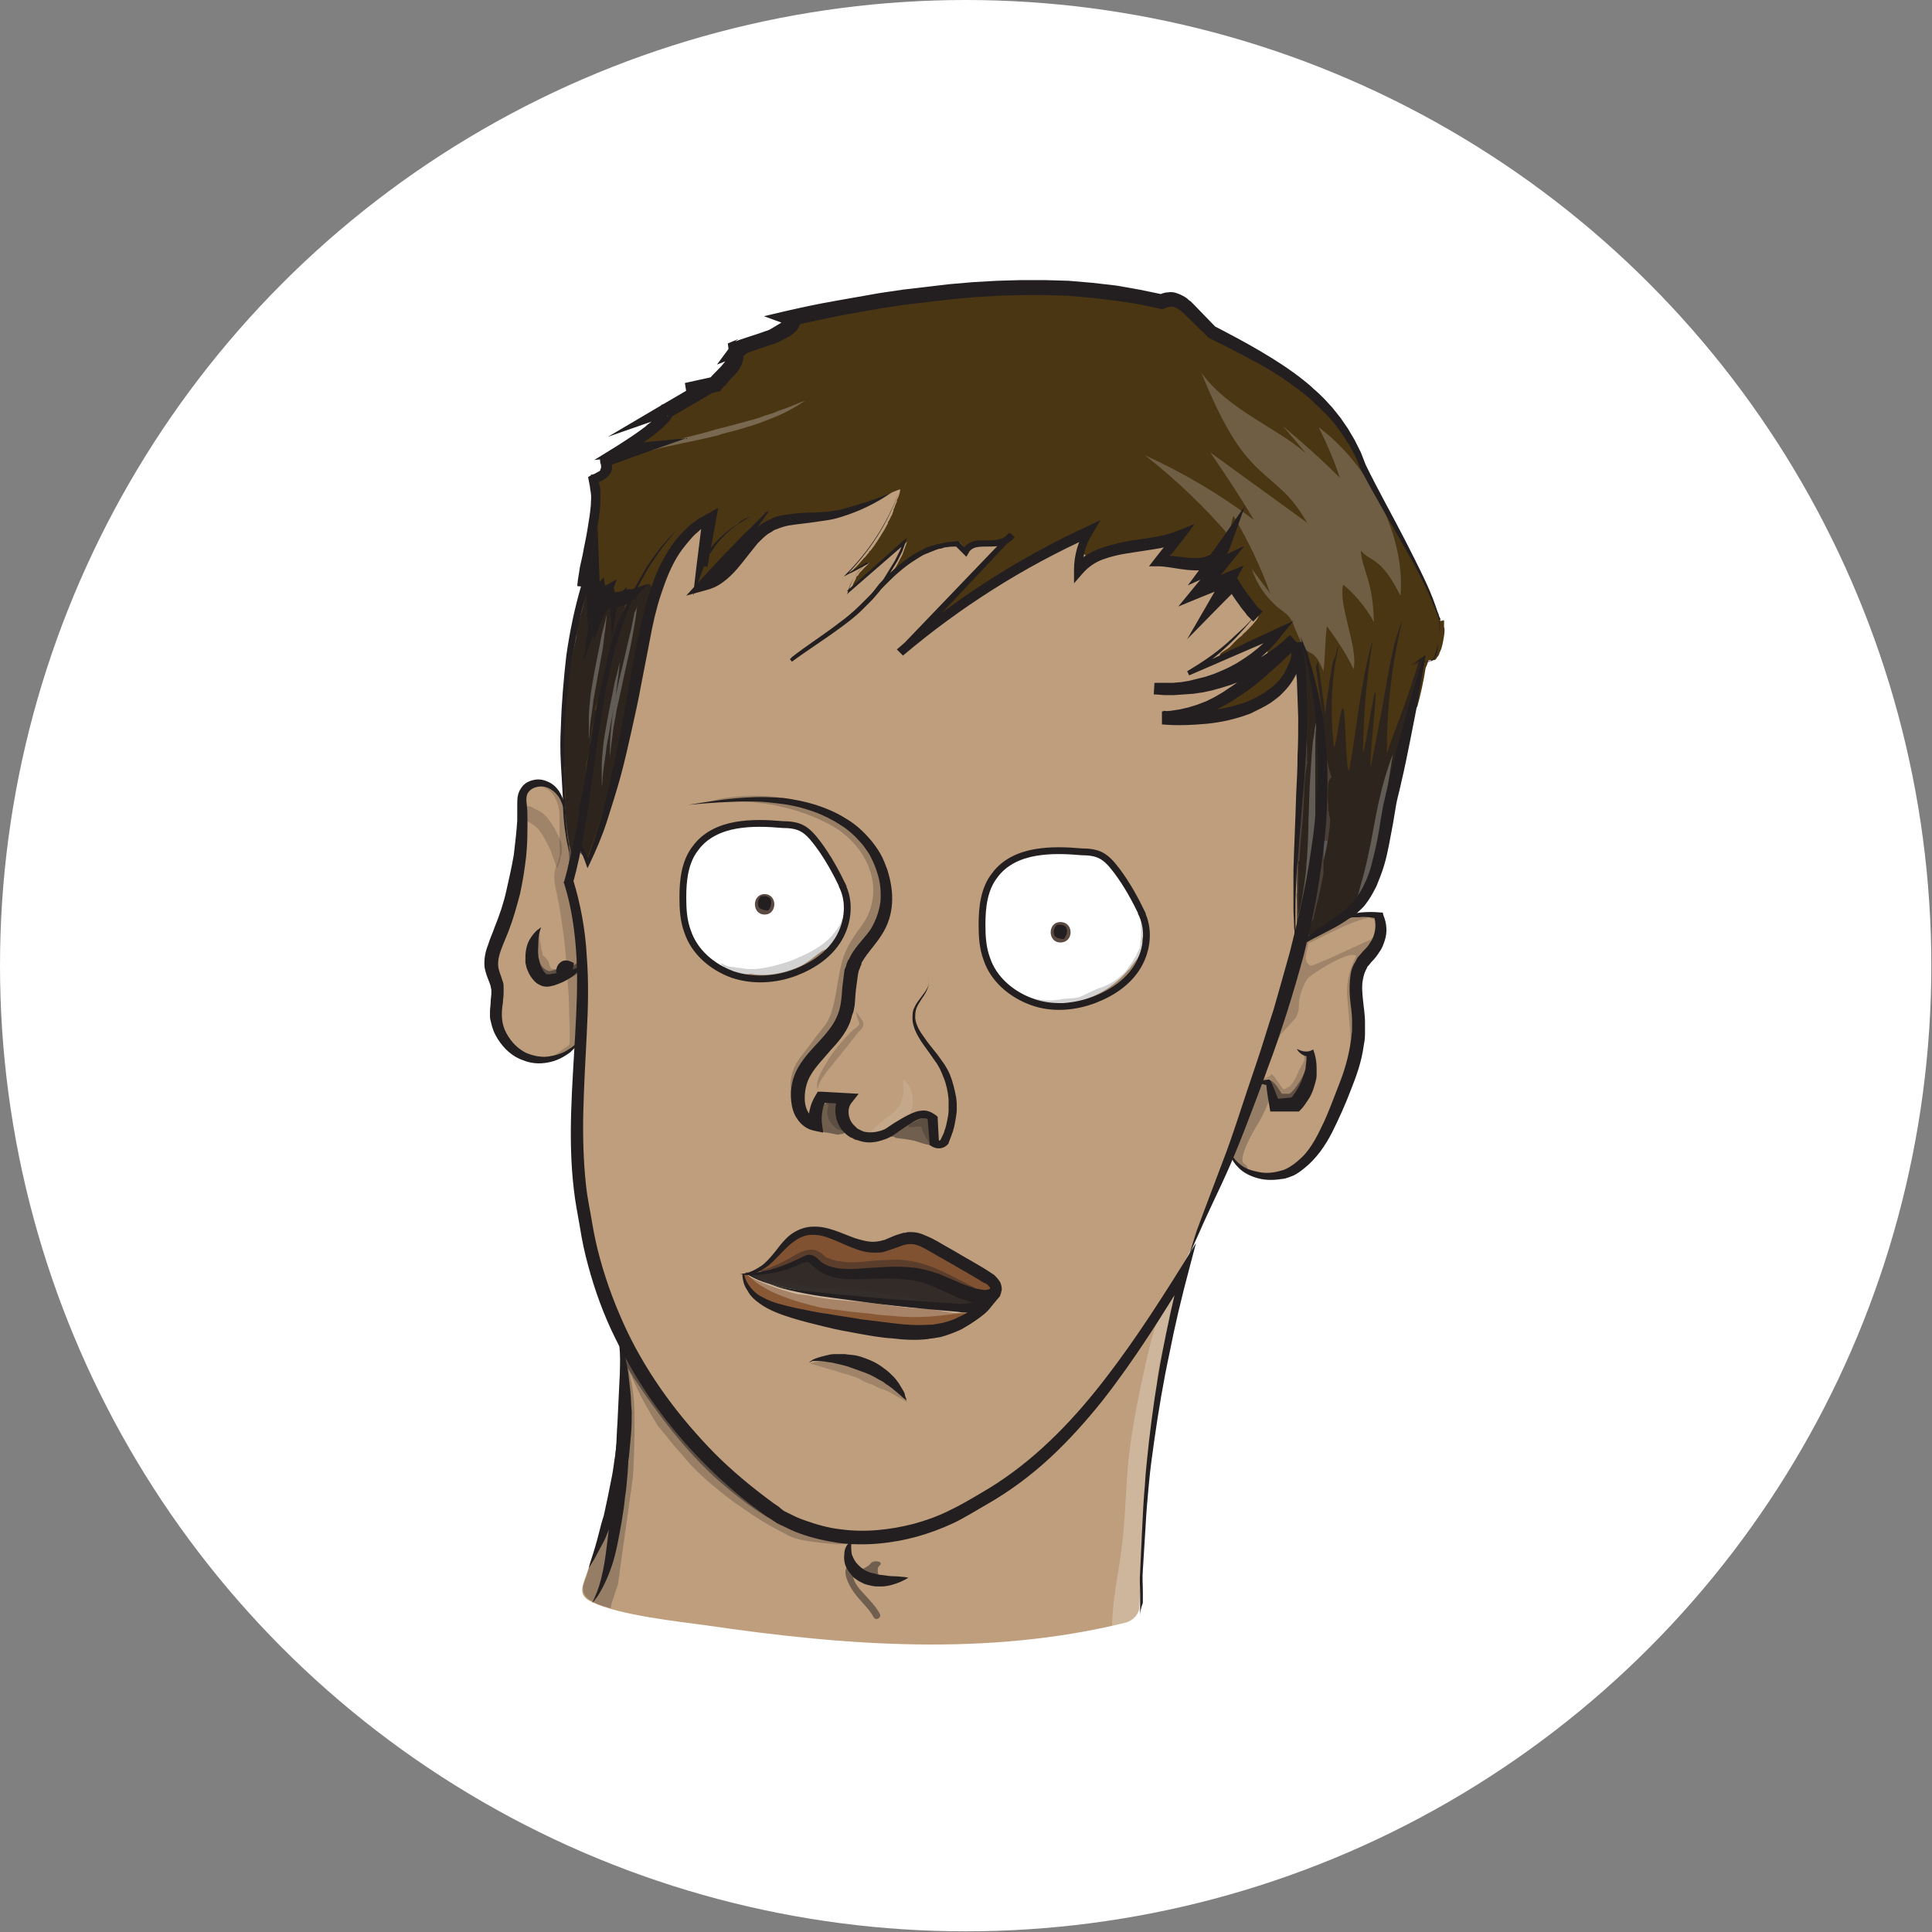 <?xml version="1.0" encoding="utf-8"?>
<!-- Generator: Adobe Illustrator 19.0.0, SVG Export Plug-In . SVG Version: 6.00 Build 0)  -->
<svg version="1.1" id="Layer_1" xmlns="http://www.w3.org/2000/svg" xmlns:xlink="http://www.w3.org/1999/xlink" x="0px" y="0px"
	 viewBox="0 0 283.5 283.5" style="enable-background:new 0 0 283.5 283.5;" xml:space="preserve">
<rect x="0" y="0" width="283.5" height="283.5" fill="#808080" stroke="none"/>
<style type="text/css">
	.st0{fill:#FFFFFF;}
	.st1{fill:#BE9E7C;}
	.st2{fill:#895936;}
	.st3{fill:#805232;}
	.st4{fill:#4B3614;}
	.st5{opacity:0.2;}
	.st6{fill:#231F20;}
	.st7{opacity:0.25;}
	.st8{opacity:0.5;fill:#231F20;}
	.st9{opacity:0.4;}
	.st10{opacity:0.9;fill:#231F20;}
	.st11{opacity:0.25;fill:#231F20;}
	.st12{opacity:0.2;fill:#231F20;}
	.st13{fill:#5A4A42;}
	.st14{fill:none;}
	.st15{opacity:0.75;fill:#231F20;}
	.st16{opacity:0.25;fill:#FFFFFF;}
	.st17{opacity:0.1;fill:#FFFFFF;}
	.st18{fill:none;stroke:#231F20;stroke-miterlimit:10;}
</style>
<g id="XMLID_4_">
	<circle id="XMLID_2_" class="st0" cx="141.7" cy="141.7" r="141.7"/>
</g>
<path id="XMLID_183_" class="st1" d="M196.6,122.8c2.7-5.8,5.5-11.6,8.2-17.4c1.4-3-4.3-8.8-9.4-11.5c0.1-0.6,0.2-1.2,0.1-1.7
	c-0.3-2.4-2.4-4.5-4.1-6.1c-1.4-1.3-2.9-2.5-4.6-3.5c-0.5-3.6-12.2-12.3-15.4-11.6c-3.7,0.8-7.3,1.7-10.9,2.7
	c-3.4-2.4-7.1-4-8.6-3.5c-0.3,0.1-0.6,0.2-0.8,0.3c-0.1-0.5-1.2-1.2-1.5-1.1c-0.4,0.2-0.8,0.5-1.2,0.7c-0.2-0.5-1.2-1.2-1.6-1
	l-0.9,0.6c-2.9-2-5.9-3.2-7.7-2.5l-3,1.3c-3.2-2.3-6.7-3.9-8.6-3.2c-2.6,0.9-5.1,2.1-7.6,3.4l4.4-5.2c0.3-0.3-1.2-1.6-1.6-1.2
	c-2.6,2.3-5.2,4.6-7.9,6.9c-1.3-0.5-2.5-0.6-3.3-0.2c-8.9,3.6-16.3,9.5-21.7,17.4c-0.3,0.5-0.4,1.1-0.3,1.7c0.1,0.7,0.1,1.5,0.2,2.2
	c-0.3,1.4-0.6,2.8-0.6,4.2c-0.1,0.1-0.3,0.2-0.3,0.4c-3.1,9-1.5,18.7-4.2,27.7c-0.3-2.4-0.6-5.1-2.6-6.7c-1.1-0.9-3-1.1-4,0.1
	c-1.3,1.5-1,4.2-1,6c0,1.9,0.1,3.8-0.1,5.7c-0.2,1.4-0.6,2.8-0.6,4.2c0,0,0,0,0,0c0,0.2-0.1,0.5-0.1,0.7c-0.3,1.2-0.6,2.4-1,3.6
	c-0.6,1.8-1.7,3.7-1.9,5.6c-0.1,2.2,0.7,4.2,0.5,6.4c-0.2,3.4,0.9,6.5,4.5,7.2c2.9,0.6,6.5-0.5,8.1-3c0,0,0,0,0,0
	c0.1,6.6-1.1,13.2-0.3,19.8c1,9.1,3.5,17.5,7.3,25.8c-0.7,0.3-1.3,1.1-1.2,2.2c0.3,5.1,0.6,10.3-0.1,15.4
	c-0.6,5.4-3.6,10.5-4.9,14.7c-0.7,2.3-1.8,3.7,0.6,4.8c4,1.9,12.3,2.8,16.7,3.4c20.5,3,41.3,4.6,61.6-0.4c1.1-0.3,2-1.3,2-2.4
	c0.3-6.1,0.4-13.3,1-19.7c0.9-9.5,2.6-18.5,5.2-27.8c0.2-0.7,0.1-1.3-0.2-1.8c3-5.7,5.5-11.1,7.2-17.3c2.7,5.4,9.2,3.8,12.6-0.1
	c3.2-3.6,4.3-7.4,4.9-11.4c0.1-0.1,0.1-0.2,0.2-0.2c0.3-1.2,0.5-2.3,0.7-3.5c0,0,0,0,0,0c0,0,0,0,0,0c0.1-0.1,0.3-0.3,0.3-0.4
	c0.2-0.7,0.2-1.4,0.1-2.1c0-0.1,0-0.1-0.1-0.2c0-0.5,0-1.1,0-1.6c0,0,0,0,0-0.1c0.1-0.6,0.2-1.2,0.4-1.8c0.2-0.7,0.1-1.3-0.2-1.7
	c-0.1-0.6-0.2-1.1-0.3-1.7c0.8-1.5,1.8-3,2.6-4.1c0.9-1.2,1.3-1.8,1.1-3.2c0-0.1,0-0.2,0-0.3c0-0.3,0-0.5,0-0.8
	c0.2-0.2,0.3-0.4,0.2-0.5c-1-2.1-4-1.2-6.1-0.2c0,0-0.1,0-0.1,0c0,0,0,0-0.1,0c-0.4,0.2-0.8,0.4-1.2,0.6c-0.1,0-0.2,0.1-0.3,0.1
	c-0.8-4.1-0.8-8.4-0.9-12.6C195.5,123.6,196.3,123.4,196.6,122.8z"/>
<path id="XMLID_84_" class="st2" d="M142.1,192.6c-0.1,0-0.4,0-0.5,0.1c-0.1,0-1,0-1.1,0c-1.7-0.1-3.3-0.6-5-0.7c-0.2,0-0.4,0-0.6,0
	c-1.9-0.1-3.7-0.3-5.5-0.6c-3.3-0.5-6.6-0.5-9.9-1.1c-0.2,0-0.3-0.1-0.4-0.1c-0.7-0.2-1.4-0.2-2.1-0.3c-2.6-0.6-6.2-2-7.2-2.7
	c-0.1-0.1-0.2-0.1-0.2-0.1c-0.1-0.1-0.1-0.1-0.2-0.1c-0.5,0-0.5,0-0.5,0c0,0.1,0,0.2,0,0.2c0,0.1,0,0.2,0.1,0.3c0,0.1,0,0.2,0.1,0.3
	c0.1,0.3,0.1,0.5,0.2,0.7c0.5,0.9,0.9,1.3,1.6,1.8c0.6,0.7,1.5,1.4,2.4,1.4c0.1,0,0.2,0,0.3-0.1c0.3,0.1,0.5,0.3,0.8,0.4
	c2.2,0.9,4.6,1,6.9,1.4c0.6,0.1,1.3,0.3,1.9,0.4c0.1,0,0.1,0,0.2,0c4.1,0.9,8.5,1.3,12.7,0.9c0,0,0,0,0,0c1.1,0,2.1-0.2,3-0.5
	c1.2,0,2.3-0.1,2.5-0.9C141.7,192.9,142.5,192.5,142.1,192.6z"/>
<path id="XMLID_87_" class="st3" d="M145.2,188.6c0-0.2,0-0.3-0.2-0.4c-0.6-0.4-0.6-0.4-1.3-0.7c-0.1,0-0.2,0-0.3,0
	c-0.9-0.5-1.8-1-2.7-1.5c-0.8-0.6-1.6-1.1-2.4-1.6c-1.1-0.7-2.1-1.3-3.3-1.7c-0.8-0.3-1.7-0.6-2.6-0.6c-0.1,0-0.1,0-0.1,0
	c-0.1-0.1-0.3-0.1-0.4-0.1c-0.2,0.1-0.4,0.1-0.5,0.2c-0.7-0.1-1.4,0-1.8,0.8c-0.1,0-0.2-0.1-0.3,0c-0.4,0.1-0.7,0.1-1.1,0.3
	c0,0-0.1,0-0.1,0.1c-0.1,0-0.3,0.1-0.4,0.1c-0.1,0-0.2,0.1-0.2,0.2c0-0.2-0.2-0.3-0.4-0.4c0,0,0,0-0.1,0c0-0.3-0.3-0.5-0.6-0.4
	c0-0.1-0.1-0.3-0.3-0.3c0,0-0.1,0-0.1,0c0,0,0,0,0,0c0,0,0,0,0,0c-0.1,0-0.2-0.1-0.4-0.1c-0.4-0.1-0.9-0.2-1.3-0.3c0,0-0.1,0-0.1,0
	c-0.9-0.6-1.9-0.9-2.9-1c-1.7-0.6-3.5-0.9-5,0.2c-0.1,0.1-0.2,0.2-0.2,0.4c0,0-0.1,0-0.1,0c-0.7,0.3-0.9,1-1.4,1.5
	c-0.7,0.9-1.6,1.6-2.4,2.2c-0.1,0.1-0.2,0.2-0.2,0.4c-0.1,0-0.3,0.1-0.4,0.1c-0.2,0-0.4,0.2-0.5,0.4c0,0,0,0.1-0.1,0.1c0,0,0,0,0,0
	c-0.3,0-1.1,0.3-0.5,0.3c0.1,0,0.2,0,0.4-0.1c0,0,0,0,0,0c0.4-0.1,0.7-0.2,1.1-0.1c0.1,0,0.2-0.1,0.3-0.2c0.1,0,0.2,0,0.3,0
	c0.4-0.2,0.8-0.2,1.3-0.2c0.1,0,0.2,0,0.3-0.1c0,0,0.1,0,0.1,0c0.7-0.3,1.4-0.5,2.1-0.7c0.8-0.3,1.3-0.8,2.3-0.8
	c0.2,0,0.3-0.1,0.3-0.2c0.1,0.1,0.2,0.1,0.3,0.2c0.1,0.1,0.2,0.1,0.3,0c1,0.8,2,1.5,3.2,1.8c1.3,0.3,2.7,0.1,4,0.2
	c0.2,0,0.3-0.1,0.4-0.2c0.4,0,0.9-0.1,1.3-0.2c0.7,0.1,1.4,0.1,2.1,0.2c0.1,0,0.1,0.1,0.2,0.1c0.1,0,0.3,0,0.4,0
	c0.2,0,0.3-0.1,0.4-0.2c0,0,0.1-0.1,0.1-0.1c0,0,0.1,0,0.2,0.1c0.1,0.2,0.2,0.3,0.4,0.3c0.9,0.1,1.7,0.1,2.6,0.1
	c0.2,0,0.5,0,0.7,0.1c0.1,0.1,0.2,0.2,0.3,0.2c1.1,0.2,1.7,0.4,2.7,0.9c0.1,0,0.1,0.1,0.2,0.1c0,0,0.1,0,0.1,0.1
	c0.1,0.1,0.3,0.1,0.4,0.1c0,0,0,0,0,0c0.1,0.1,0.2,0.1,0.3,0c0.6,0.5,1.2,0.9,2,1.1c0.1,0.1,0.2,0.2,0.3,0.2
	c0.5,0.1,0.9,0.1,1.4,0.2c0.2,0,0.3,0.1,0.5,0.1c0.1,0,0.2,0,0.3,0c0.3,0,0.6,0.1,0.8,0.1C145.4,189.6,145.6,188.8,145.2,188.6z"/>
<path id="XMLID_98_" class="st4" d="M211.3,91c0.1-0.1,0.1-0.2,0-0.3c-0.1-0.2-0.2-0.3-0.2-0.5c0-0.1,0-0.1-0.1-0.2
	c0,0-0.1-0.3-0.2-0.5c0-0.1-0.1-0.2-0.1-0.4c0,0,0,0,0,0c-1-3.1-2.6-6-4.2-8.8c-0.4-0.7-1-1.4-1.3-2.2c0.1,0.2-0.9-2.1-1-2.2
	c-0.3-0.3-0.6-1.1-1.2-1.8c-0.4-0.7-0.1,0-0.4-0.7c0-0.1-0.4-0.7-0.5-0.8c-0.6-1.1-1-1.6-1.5-2.6c0,0,0,0-0.1-0.1
	c-0.1-0.2-0.2-0.4-0.3-0.7c-1.2-3.9-3.3-8.7-6.9-10.8c0,0,0,0,0,0c-0.2-0.2-0.4-0.4-0.5-0.6c0,0-0.1,0-0.1-0.1
	c0.1-0.2,0-0.3-0.1-0.5c0,0-0.1-0.1-0.1-0.1c0,0,0,0,0,0c0,0,0,0,0,0c-1.8-1.5-3.8-2.8-5.8-3.8c-0.5-0.5-1.1-0.8-1.8-1
	c-0.9-0.5-1.7-1-2.6-1.4c-1.2-0.8-2.5-1.4-3.9-1.9c0-0.2-0.1-0.4-0.3-0.5c-0.2,0-0.4-0.1-0.6-0.1c0-0.1-0.1-0.2-0.2-0.3
	c-0.3-0.2-0.5-0.3-0.8-0.5c-0.8-0.9-1.5-1.8-2.5-2.4c-0.3-0.2-0.3-0.3-0.6-0.4c-0.1-0.1-0.5-0.2-0.6-0.4c-0.2-0.2-0.4-0.2-0.6-0.1
	c-0.1,0-1.1-0.1-1.2,0c-0.6-0.1-0.2,0-0.8,0c-0.1-0.1-0.2-0.1-0.3-0.1c-0.7,0-1.4,0-2.1-0.1c-1.9-0.4-3.8-0.8-5.6-1.4
	c-0.1,0-0.2,0.1-0.3,0.2c-2.1-0.4-4.3-0.7-6.5-0.7c0,0-0.1,0-0.2,0.1c-3.8-0.2-7.7,0-11.5,0.3c0,0,0,0,0,0c-5,0.1-5,0.1-8.9,0.7
	c-2.2,0.3-6,0.8-9.3,1.4c-0.2,0-0.4,0.1-0.6,0.1c-0.3,0.1-0.6,0.1-0.9,0.2c-1.2,0.2-2.5,0.4-3.7,0.8c-0.6,0.1-1.1,0.4-1.5,0.7
	c-0.1-0.2-0.5-0.3-0.7-0.2c-0.1,0-0.1,0.1-0.2,0.1c-0.2-0.1-0.6-0.1-0.7,0.2c-0.1,0.2-0.2,0.4-0.3,0.6c-0.6,0.6-1,1.2-1.7,1.7
	c-0.7,0.4-1.5,0.7-2.2,1c-1.2,0.3-2.3,0.7-3.5,1.2c-0.2,0-0.3,0-0.5,0.2c-0.6,0.3-1.3,1.1-1.4,1.8c-0.2,1.4-1.4,1.9-2.2,2.7
	c-1.2,1.2-3.4,1.2-3.9,2.7c-0.3,0.2-0.7,0.5-0.9,0.8c0,0,0,0,0-0.1c0.7-0.6-1.7,0.8-2,1.3c-0.9,1.5-1.2,1.1-2.5,2.3
	c-0.7,0.7-1.4,0.9-2.4,1.8c-0.1,0.1-1.3,0.7-1.2,0.8c-0.6,0.3-0.9,0.6-1.2,0.8c0,0-0.5,0.3-0.6,0.4c-0.2-0.1-1.4,0.2-1.6,0.5
	c-0.5,0.8,0.7,1.7-2.1,3c-0.9,0.4,0.6,2.6,0.6,3.6c-0.1,2.9-0.7,2.3-0.7,5.3c0,0.1-1,4.3-0.9,4.4c-0.3,1.2,0.8,1.4,1,2.4
	c-0.2,0.3-0.4,0.7-0.5,1c-0.3-0.3-0.9-0.2-0.8,0.3c0.2,2.3-1.2,4.2-1.1,6.4c0,0,0,0,0,0c-1.3,5.2-1.9,10.5-1.9,15.8
	c0,5.1,0,10.5,1.1,15.5c0.1,0.6,1.1,0.4,1-0.3c-0.1-0.3-0.1-0.5-0.2-0.8c0.3,0.7,0.7,1.3,1.2,2c0.3,0.4,0.8,0.3,0.9-0.1
	c1-3,1.9-5.9,2.6-9c0-0.1,0-0.2,0-0.3c0,0,0,0,0,0c0.1-0.5,0.2-1,0.2-1.4c0.3-1.5,0.9-3,1.3-4.5c0.5-2,0.6-4.1,0.9-6.1
	c0.5-3.3,1.4-6.4,1.8-9.7l0,0c0,0,0,0,0,0c0,0,0-0.1,0-0.1c0-0.1,0-0.1,0-0.2c0-0.1,0.1-0.1,0.1-0.2c0.3-0.9,0.4-1.5,0.5-2.1
	c0.2-0.8,0.4-1.6,0.7-2.4c0.2,0,0.4-0.1,0.5-0.3c0.3-1.4,0.6-2.7,1-4.1c0.3-0.7,0.5-1.4,0.8-2.2c0-0.1,0-0.2,0-0.3
	c0-0.1,0.1-0.2,0.1-0.3c0.6-1.2,1.6-2.4,2.6-3.4c0.5-0.2,1-0.4,1.5-0.6c1.2-0.4,1.8-1.3,2-2.3c0,0,0-0.1,0-0.1c0.3,0,0.7,0,1.1-0.2
	c-0.3,1.6-0.7,3.1-0.8,4.7c0,0.3,0.3,0.5,0.5,0.5c0,0,0,0,0,0c0,0.1,0,0.1,0.1,0.2c-0.9,1.4-1.8,3-2,4.6c-0.1,0.6,0.8,0.6,1,0.1
	c0,0,0,0,0.1,0c0.4-0.2,0.7-0.4,1-0.7c-0.1,0.2,0,0.3,0.2,0.1c2.8-2.5,4.9-5.8,7.9-8.2c0,0.1,0.1,0.2,0.3,0c0.1-0.1,0.2-0.2,0.3-0.3
	c1-0.3,1.9-0.9,2.9-1.2c0.6-0.1,1.1-0.1,1.7-0.2c0.1,0.1,0.2,0.1,0.3,0.1c1.4,0.1,2.8,0,4.2-0.2c0.8,0,1.5-0.1,2.3-0.1
	c0.3,0,0.5-0.3,0.5-0.6c0.3-0.1,0.5-0.2,0.8-0.3c0.1,0.1,0.3,0.2,0.5,0.1c0.7-0.3,1.4-0.7,2.1-1c0.1,0.1,0.3,0.2,0.5,0
	c0.2-0.1,0.4-0.3,0.6-0.4c1.5-0.8,2.3-1.1,2.7-1.2c0,0.2-0.1,0.7-0.3,1.2c0,0,0,0,0,0c-0.1,0.2-0.2,0.3-0.2,0.5c0,0.1,0,0.1,0,0.1
	c-0.1,0.2-0.2,0.5-0.3,0.7c0,0,0,0.1,0,0.1c-0.1,0.1-0.1,0.3-0.2,0.4c0,0,0,0.1,0,0.1c0,0,0,0,0,0.1c0,0.1-0.1,0.1-0.1,0.2
	c0,0,0,0.1,0,0.1c0,0,0,0,0,0c-0.1,0.1-0.1,0.3-0.2,0.4c0,0,0,0.1-0.1,0.1c0,0,0,0.1,0,0.1c-0.1,0.2-0.1,0.2-0.2,0.4
	c0,0,0,0.1-0.1,0.1c0,0,0,0,0,0c0,0,0,0,0,0.1c-0.1,0.1-0.1,0.1-0.1,0.2c0,0,0,0,0,0.1c-0.1,0.1-0.2,0.4-0.4,0.7
	c0,0-0.1,0.2-0.1,0.2c-0.3,0.5-0.5,0.8-1,1.6c0,0-0.6,0.9-0.6,0.9c0,0,0,0-0.1,0.1c0,0-0.3,0.5-0.5,0.6c-0.1,0.1-0.1,0.1-0.1,0.2
	c0,0-0.1,0.1-0.1,0.1c-0.2,0.2-0.3,0.4-0.5,0.6c-0.1,0.1-0.2,0.1-0.2,0.2c-0.3,0.3-0.5,0.6-1,1.1c-0.2,0.2-0.5,0.5-0.6,0.6
	c-0.1,0.1-0.4,0.3-0.3,0.4c0,0,0.4-0.2,0.6-0.3c0.6-0.3,1.6-0.9,2.2-1.2c-0.3,0.3-0.8,0.7-1.2,1.2c-0.1,0.1-0.2,0.2-0.3,0.3
	c-0.1,0.1,0,0.1-0.1,0.2c-0.1,0.1-0.1,0.2-0.2,0.2c-0.1,0-0.2,0.3-0.2,0.4c-0.2,0.4-0.3,0.5-0.4,0.8c-0.3,0.9-0.3,0.9-0.1,0.7
	l0.8-0.7c0.1-0.1,0.5-0.5,0.5-0.5c0.1,0,0.5-0.3,0.5-0.4c0.1-0.2,0.8-0.7,0.9-0.8c0.7-0.6,0.9-0.7,1.3-1.2c0,0,2.3-2,2.4-2
	c0.4-0.3,0.7-0.6,1.6-1.3c-0.2,0.5-0.2,0.6-0.4,1.1c-0.1,0.3-0.3,0.9-0.5,1.2c-0.2,0.4-0.9,1.8-1.2,2.1c-0.4,0.5-5.2,6.1-4.7,5.6
	c0.3-0.3,5.6-5.7,6.1-6.2c0.3-0.2,0.8-0.7,1-0.8c0.7-0.5,1.4-0.9,2.2-1.4c0.1-0.1,0.4-0.2,0.5-0.3c0.1-0.1,1.1-0.5,1.2-0.6
	c0.9-0.2,3.2-0.8,3.5-0.6c0.4,0.3,1,1.3,1.3,1.3c0.1,0,0.4-0.5,0.9-0.9c0,0,1.6-0.4,2.6-0.4c1,0,1.4,0.1,1.6,0
	c-0.2,0.2,0.2-0.1,0,0.1c-0.6,0.7-1.2,1.4-1.8,2.1c-0.3,0.1-0.5,0.3-0.8,0.5c-0.5,0.4-0.8,0.8-1.2,1.3c-8.6,9.3-6,7.8,1.5,2.6
	c0.5-0.3,0.9-0.9,1.3-1.4c0.1,0,0.1,0,0.2-0.1c1-0.4,1.8-0.8,2.7-1.4c0.1-0.1,0.3-0.2,0.4-0.3c1.8-1,3.5-2,5.3-3
	c0.2-0.1,0.3-0.2,0.5-0.4c1.2-0.5,2.5-0.9,3.7-1.4c0.1,0,0.3,0.1,0.4,0.1c-0.2,0.4-0.5,0.8-0.6,1.2c-0.7,1.3,0.6,2.5,1.7,2.2
	c0.2,0,0.5,0.1,0.7,0c1.3-0.4,2.5-1,3.8-1.5c1.9-0.1,4.1-0.7,5.9-0.6c0.5,0,0.8,0.1,1,0.3c-0.5,0.9-0.2,2.4,1.2,2.2
	c0.1,0,0.2,0,0.3,0c0.8,0.1,1.6,0,2.4,0c0.6,0.6,1.2,1.2,1.7,1.9c0,0,0,0.1,0.1,0.1c0.2,0.3,0.5,0.5,0.8,0.7
	c-0.1,0.1-0.1,0.1-0.2,0.2c-0.1,0.1-0.5,0.8-0.1,0.5c0.2-0.1,0.5-0.3,0.7-0.4c0.3,0.2,0.6,0.4,0.9,0.5c0.2,0.1,0.3,0.1,0.5,0.2
	c-0.2,0.2-0.3,0.4-0.5,0.6c-0.4,0.4-0.1,0.7,0.3,0.2c0.1-0.2,0.3-0.3,0.4-0.5c-0.1,0.2,0.1,0.2,0.3,0.1c0,0,0.1-0.1,0.1-0.1
	c0.5,0.3,0.8,0.6,1.2,0.9c-0.1,0.1-0.1,0.2,0,0.3l1.3,1.1c0.4,0.5,0.8,0.9,1.3,1.4c0,0,0,0,0,0c0.1,0.3,0,0.1,0.1,0.4
	c-0.1,0.2,0,0.3-0.1,0.4c-0.2,0.5-1.3,1.6-1.9,2.2c-0.2,0.1-0.3,0.3-0.5,0.5c-0.7,0.5-1.3,1.2-1.8,1.7c0,0,0,0,0,0
	c-0.4,0.3-0.8,0.5-1.2,0.8c-0.5,0.4,0,1.2,0.5,0.9c0.5-0.4,1.1-0.7,1.6-1.1c0.2,0.2,0.4,0.3,0.6,0.1c0.4-0.3,0.7-0.5,1.1-0.7
	c1.3-0.5,2.6-1,3.9-1.6c0,0.4,0,0.7,0,1.1c-0.2,0.3-0.5,0.5-0.7,0.8c0,0,0,0,0,0c0,0,0,0,0,0c0,0-0.1,0.1-0.1,0.1
	c-0.4,0.5,0.4,1,0.8,0.6c0,0,0,0,0,0c0,0,0,0.1,0,0.1c0,0.2,0.6-0.4,0.6-0.4c0.1-0.1,0.1-0.3,0.2-0.4c0.1-0.1,0.2-0.1,0.2-0.2
	c0,0.3,0,0.5,0,0.8c0,0,0,0.1,0.1,0c0.1,0.3-1.2,0.8-1.1,1.1c-2.8,2.6-5.7,4.4-9,6.4c-0.5,0.3-4.7,2.1-4.1,1.8
	c0.1,0,2.2,0.3,2.3,0.2c0.1,0.1,4.3-0.5,4.5-0.6c4.6-1.4,6.6-2.5,8.4-4.8c0.3-0.4,0.8-1.2,0.8-1.3c0,0,0.2-0.4,0.2-0.4
	c0.1,0,0.1-0.5,0.3-0.6c0,0,0,0,0,0c0,0.1,0.1,0,0.3-0.1c0,0.2,0.1,0.3,0.1,0.5c0,0.1,0.1,0,0.3-0.1c0.1,0.1,0.1,0.2,0.2,0.3
	c0,0,0.1,0,0.2-0.1c0.2,1,0.3,2.1,0.3,3.1c0,0.4,0,0.7,0,1.1c-0.2,0.6-0.1,1.3-0.1,1.9c0,0,0,0,0.1,0c-0.2,2.4,0.2,4.9,0.1,7.3
	c0,0.1,0,0.2,0.1,0.3c0,0,0,0.1-0.1,0.2c-0.5,2.4-0.4,5-0.6,7.4c0,0.1,0,0.2,0,0.2c0,0,0,0.1,0,0.1c-0.2,2.1-0.4,4.2-0.5,6.3
	c0,0,0,0.1,0,0.1c-0.1,0.1-0.2,0.2-0.2,0.4c0,0.2,0,0.3,0.1,0.4c-0.1,0.1-0.1,0.2-0.1,0.3c0.1,2.1-0.1,4.2,0,6.3c0,0,0,0.1,0,0.1
	c0,0.1-0.1,0.1,0,0.2c0,0.8,0.1,1.6,0.1,2.4c0,0.6,1,0.6,1,0c-0.1-0.8-0.1-1.6-0.1-2.4c0,0,0-0.1,0-0.1c0-0.1,0.1-0.1,0.1-0.2
	c0,0,0,0,0-0.1c0.2,0,0.5-0.2,0.5-0.5c0.2-1.9,0.6-3.8,1-5.7c0-0.1,0-0.2-0.1-0.3c0.2-0.1,0.4-0.2,0.4-0.4c0,0,0,0,0,0
	c0-0.2-0.1-0.3-0.2-0.4c0.3-0.9,0.3-1.7,0.4-2.7c0.1-1.4,0.5-2.8,0.7-4.3c0-0.2-0.1-0.3-0.3-0.4c0.1-0.2,0.1-0.5,0.1-0.7
	c0.1-1,0-2.1,0-3.1c0.2-0.1,0.3-0.2,0.3-0.4c0-0.3,0-0.6,0-0.9c0-0.2-0.1-0.4-0.3-0.4c0-0.1,0-0.3,0-0.4c0.2,0,0.5-0.2,0.5-0.5
	c0-0.7-0.1-1.3-0.1-2c0.2,1.2,0.5,2.5,0.9,3.7c-0.3,0.2-0.5,0.6-0.5,1.1c-0.1,1-0.1,1.9,0,2.8l0,0.8c0,0.1,0,0.2,0.1,0.3
	c0,0.4,0.1,0.8,0.2,1.1c-0.1,2.1-0.5,4.1-1,6.2c0,0.1,0,0.2,0,0.3c0,0,0,0.1,0,0.1c0,0.5,0,1,0,1.5c-0.2,0.8-0.3,1.6-0.5,2.4
	c-0.3,1.4-0.7,2.8-1,4.2c-0.3,0.5-0.6,0.9-0.9,1.4c-0.2,0.3,0,0.6,0.2,0.7c0.1,0.3,0.4,0.5,0.7,0.4c0.1,0,0.2-0.1,0.3-0.1
	c2.8-1,5.5-2.3,7-5.1c0.1-0.2,0.1-0.3,0-0.2c0.2-0.3,0.4-0.6,0.5-0.9c1.1-1.5,1.6-3.7,1.9-5.5c0.1-0.1,0.1-0.1,0.1-0.2
	c0.1-0.1,0.2-0.2,0.2-0.4c0.3-2.8,1.5-5.1,1.8-7.8c0.6-2.3,0.4-4.9,1.2-7.2c0-0.1,0-0.2,0-0.3c0.2,0,0.3-0.1,0.4-0.3
	c0.4-1.1,0.8-2.1,1.2-3.2c0.2-0.7,0.3-1.5,0.4-2.2c0.1-0.1,0.3-0.3,0.3-0.4c0.5-1.8,0.9-3.7,1.2-5.6c0.2-0.4,0.3-0.7,0.4-1.1
	c0.3,0,1,0,1-0.1c0.1,0,0.3-0.4,0.4-0.5c0.1-0.1,0.2-0.3,0.2-0.4c0.1-0.2,0.2-0.5,0.3-0.7c0.1-0.4,0.2-0.7,0.3-1.3
	c0,0,0.1-0.6,0.1-0.6c0.1-0.7,0.1-1.1,0-1.3c0,0,0-0.4,0-0.4c0-0.2,0-0.6,0-0.6C211.3,91.2,211.3,91.1,211.3,91z"/>
<path id="XMLID_63_" class="st0" d="M123.9,132.5c0-0.4-0.1-0.8-0.1-1.2c-0.5-2.4-1.8-4.1-2.8-5.7c-0.9-1.4-2-3-3.8-4
	c-2.4-1.2-5.8-0.9-8.4-0.7c-5.8,0.6-8,4.8-8.5,10.1c-0.4,4.7,2.7,10.5,7.5,11.8c0.9,0.2,1.7,0.2,2.4,0.1c2.2,0.4,4.4,0,6.5-0.8
	c1.6-0.6,2.7-1.7,4-2.6c0.8-0.3,1.6-0.8,2.2-1.6C124.2,136.3,124.7,134.3,123.9,132.5z"/>
<path id="XMLID_64_" class="st0" d="M166.9,132.6c-0.3-0.6-0.7-1.1-1.2-1.5c-0.3-0.5-0.5-1-0.8-1.5c-1.7-2.9-3.6-4.2-6.9-4.6
	c-0.4-0.1-0.8,0-1.2,0c-2.2-0.3-4.4-0.2-6.9,0.8c-4.5,1.7-5.8,5.6-5.8,10.1c0,4,1.7,7.5,5,9.8c2.9,2,7.1,2.7,10.3,0.9
	c2.5-0.9,4.5-2.3,6.2-4.3c0,0,0.1,0,0.1-0.1c0.1-0.1,0.2-0.2,0.3-0.4c0,0,0,0,0,0c0.3-0.3,0.5-0.7,0.8-1c0.7-1,0.9-2,0.8-2.9
	C168.1,136.1,167.8,134.4,166.9,132.6z"/>
<g id="XMLID_42_" class="st5">
	<path id="XMLID_179_" class="st6" d="M167.4,134.7c0,0,0.1,0.4,0.2,1.1c0.1,0.7,0.3,1.7,0.2,2.9c0,0.1,0,0.3-0.1,0.5
		c0,0.2-0.1,0.3-0.1,0.5c0,0.2-0.1,0.3-0.2,0.5c-0.1,0.2-0.2,0.3-0.2,0.5c-0.3,0.6-0.6,1.3-1.1,1.9c-0.4,0.6-1,1.2-1.6,1.7
		c-0.6,0.5-1.4,0.9-2.1,1.2c-0.4,0.2-0.8,0.3-1.1,0.4c-0.3,0.1-0.7,0.3-1,0.4c-0.4,0.2-0.7,0.3-1.1,0.5l-0.5,0.2
		c-0.2,0.1-0.4,0.1-0.6,0.1c-0.4,0-0.8,0-1.1,0c-0.3,0-0.7,0-1,0c-0.7,0.1-1.3,0.1-1.9,0.1c-0.6,0-1.1-0.2-1.6-0.3
		c-0.5-0.1-0.9-0.3-1.2-0.4c-0.6-0.3-1-0.5-1-0.5s0.4,0.2,1,0.4c0.6,0.2,1.6,0.4,2.8,0.4c0.6,0,1.2-0.1,1.8-0.2
		c0.7-0.1,1.5-0.1,2.1-0.2c0.2,0,0.3-0.1,0.4-0.1l0.5-0.2c0.3-0.2,0.7-0.3,1-0.5c0.4-0.2,0.7-0.3,1.1-0.5c0.4-0.2,0.8-0.2,1.1-0.4
		c0.7-0.3,1.3-0.6,1.9-1.1c0.6-0.5,1.1-0.9,1.5-1.5c0.4-0.6,0.8-1.1,1.1-1.7c0.1-0.1,0.2-0.3,0.2-0.4c0.1-0.1,0.1-0.3,0.2-0.4
		c0.1-0.1,0.1-0.3,0.2-0.4c0.1-0.1,0.1-0.2,0.1-0.4c0.1-1.1,0.2-2.1,0.1-2.8C167.4,135.1,167.4,134.7,167.4,134.7z"/>
</g>
<g id="XMLID_53_" class="st5">
	<path id="XMLID_177_" class="st6" d="M123.6,134.5c0,0,0,0.4,0,1c-0.1,0.6-0.3,1.5-0.8,2.5c-0.3,0.5-0.6,1-1.1,1.5
		c-0.4,0.4-0.9,0.9-1.5,1.3c-1.1,0.8-2.4,1.6-3.7,2.1c-1.4,0.5-2.8,0.8-4.2,0.9c-0.7,0-1.4,0-2-0.1c-0.6-0.1-1.2-0.3-1.7-0.5
		c-0.5-0.2-1-0.4-1.3-0.6c-0.4-0.2-0.7-0.4-1-0.6c-0.2-0.2-0.4-0.4-0.5-0.5c-0.1-0.1-0.2-0.1-0.2-0.1s0.1,0,0.3,0
		c0.2,0,0.4,0.2,0.7,0.3c0.2,0.1,0.6,0.2,1,0.2c0.4,0.1,0.9,0.1,1.4,0.2c0.5,0.1,1,0.1,1.6,0.1c0.5,0,1.1-0.1,1.7-0.2
		c1.2-0.2,2.5-0.6,3.7-1c1.2-0.5,2.4-1,3.4-1.6c0.5-0.3,1-0.6,1.5-1c0.4-0.3,0.8-0.7,1.1-1c0.6-0.7,1.1-1.4,1.4-2
		C123.5,134.9,123.6,134.5,123.6,134.5z"/>
</g>
<g id="XMLID_65_" class="st7">
	<path id="XMLID_173_" class="st6" d="M116.3,162.1c0,0,0-0.3-0.1-0.8c-0.1-0.5-0.2-1.2-0.2-2.2c0-0.9,0.3-2.2,1-3.3
		c0.7-1.1,1.7-2.2,2.6-3.5c0.5-0.6,1-1.3,1.5-1.9c0.2-0.3,0.4-0.6,0.6-1.1c0.2-0.4,0.3-0.7,0.4-1.1c0.5-1.6,0.7-3.5,1.1-5.5
		c0.2-1,0.4-2,0.9-3.1c0.4-1,1.1-2,1.7-2.9c0.6-0.8,1.2-1.6,1.6-2.5c0.4-0.9,0.6-1.8,0.7-2.7c0.2-1.9-0.3-3.9-1.2-5.5
		c-0.9-1.7-2.3-3.1-3.8-4.2c-1.5-1-3.3-1.8-4.9-2.4c-1.7-0.6-3.3-1-4.8-1.3c-3.1-0.5-5.7-0.6-7.5-0.5c-1.8,0.1-2.9,0.3-2.9,0.3
		s0.3-0.1,0.7-0.2c0.5-0.1,1.2-0.3,2.1-0.5c1.8-0.3,4.5-0.6,7.8-0.3c1.6,0.2,3.3,0.5,5.1,1c1.8,0.6,3.6,1.2,5.4,2.4
		c1.8,1.1,3.4,2.7,4.5,4.7c1.1,2,1.7,4.3,1.5,6.6c-0.1,1.2-0.4,2.3-0.9,3.4c-0.5,1.1-1.2,2-1.8,2.8c-0.6,0.8-1.2,1.6-1.5,2.4
		c-0.4,0.8-0.6,1.8-0.8,2.7c-0.4,1.9-0.7,3.8-1.4,5.7c-0.2,0.4-0.4,0.9-0.6,1.3c-0.2,0.4-0.5,0.8-0.8,1.2c-0.6,0.7-1.1,1.3-1.7,1.9
		c-1,1.2-2.1,2.2-2.9,3.2c-0.8,1-1.1,2-1.2,2.9c-0.1,0.9-0.1,1.6-0.1,2.1C116.3,161.9,116.3,162.1,116.3,162.1z"/>
</g>
<g id="XMLID_78_" class="st5">
	<path id="XMLID_169_" class="st6" d="M78.7,115.5c0,0,0.2-0.1,0.5-0.1c0.3,0,0.9,0,1.4,0.3c0.6,0.3,1.2,0.8,1.7,1.6
		c0.4,0.8,0.7,1.8,0.9,2.9c0.2,1.1,0.3,2.2,0.5,3.4c0.1,0.6,0.2,1.3,0.2,2c0,0.7-0.2,1.5-0.4,2.1c-0.2,0.6-0.2,1-0.1,1.6
		c0.1,0.6,0.3,1.3,0.5,2c0.3,1.4,0.6,2.8,0.8,4.3c0.4,2.9,0.5,5.8,0.5,8.5c0,1.4-0.1,2.7-0.2,3.9c-0.1,1.2-0.2,2.4-0.3,3.5
		c-0.1,0.5-0.2,1.1-0.3,1.5c0,0.3-0.2,0.6-0.4,0.8c-0.2,0.2-0.4,0.3-0.6,0.4c-0.4,0.2-0.7,0.4-1.1,0.6c-0.2,0.1-0.3,0.2-0.5,0.2
		c-0.2,0.1-0.4,0.1-0.5,0.1c-0.6,0.1-1.1,0-1.5,0c-0.3,0-0.5,0-0.5,0s0.2,0,0.5,0c0.3,0,0.8-0.1,1.4-0.2c0.2,0,0.3-0.1,0.4-0.2
		c0.1-0.1,0.3-0.2,0.4-0.3c0.3-0.2,0.6-0.4,1-0.7c0.2-0.1,0.4-0.3,0.5-0.4c0.1-0.1,0.1-0.3,0.1-0.5c0-0.5,0-1,0-1.5
		c0-1-0.1-2.2-0.1-3.4c0-1.2-0.1-2.5-0.2-3.8c-0.1-1.3-0.2-2.7-0.3-4.1c-0.1-1.4-0.3-2.8-0.5-4.2c-0.2-1.4-0.4-2.8-0.7-4.1
		c-0.1-0.7-0.3-1.3-0.4-2.1c-0.1-0.7-0.1-1.8,0.2-2.4c0.3-0.7,0.4-1.1,0.5-1.7c0.1-0.6,0-1.2,0-1.8c0-1.2,0-2.4,0-3.5
		c0-0.6,0-1-0.1-1.5c-0.1-0.5-0.2-0.9-0.4-1.3c-0.3-0.8-0.8-1.3-1.3-1.6c-0.5-0.3-1-0.4-1.3-0.4C78.9,115.5,78.7,115.5,78.7,115.5z"
		/>
</g>
<g id="XMLID_100_" class="st5">
	<path id="XMLID_166_" class="st6" d="M79.2,137.1c0,0,0,0.2,0,0.5c0,0.3,0.1,0.8,0.2,1.3c0,0.3,0.1,0.6,0.2,0.9
		c0,0.2,0,0.3,0.1,0.4c0,0.1,0,0,0.1,0.1c0.1,0.1,0.2,0.2,0.4,0.4c0.2,0.2,0.4,0.6,0.4,0.8c0.1,0.2,0.1,0.3,0.1,0.3
		c0,0.1,0.1,0.1,0.1,0.2c0.1,0.1,0.2,0.2,0.4,0.2c0.2,0,0.5,0,0.8,0c0.4,0,0.7-0.1,1-0.1c0.3,0,0.7,0,0.8,0c0.1,0,0.1,0,0.2,0
		c0.1,0,0.1-0.1,0.2-0.2c0.1-0.1,0.2-0.3,0.3-0.5c0.1-0.3,0.2-0.5,0.2-0.5s0.1,0.2,0.2,0.5c0,0.2,0.1,0.4,0.1,0.7
		c0,0.1,0,0.3-0.1,0.5c-0.1,0.2-0.3,0.4-0.4,0.5c-0.4,0.3-0.7,0.3-1,0.5c-0.3,0.1-0.6,0.2-1,0.4c-0.3,0.1-0.8,0.3-1.3,0.2
		c-0.6,0-1.2-0.2-1.7-0.7c-0.2-0.2-0.4-0.5-0.5-0.7c-0.2-0.3-0.2-0.6-0.2-0.7c0-0.1,0-0.1,0-0.2c-0.1-0.1-0.2-0.2-0.3-0.5
		c-0.2-0.2-0.3-0.6-0.3-0.9c0-0.3,0-0.5,0-0.6c0.1-0.3,0.1-0.6,0.2-0.9c0.1-0.6,0.4-1.1,0.6-1.4C79,137.2,79.2,137.1,79.2,137.1z"/>
</g>
<g id="XMLID_107_" class="st5">
	<path id="XMLID_163_" class="st6" d="M184.9,158.5c0.3-0.1,0.5-0.2,0.8-0.3c0.2-0.1,0.5-0.2,0.7-0.4l0.2-0.2l0.3,0.3
		c0.3,0.4,0.6,0.8,0.9,1.2c0.1,0.2,0.3,0.4,0.4,0.6c0.1,0.2,0.2,0.2,0.1,0.1c0,0,0.1,0,0.2,0c0.2,0,0.1,0,0.2-0.1
		c0.1,0,0.1,0,0.2-0.1c0.3-0.1,0.5-0.3,0.7-0.6c0.2-0.3,0.4-0.6,0.6-1l0.6-1.3c0.2-0.4,0.5-0.8,0.6-1.1c0-0.2,0-0.3,0-0.5
		c-0.1-0.2-0.2-0.4-0.4-0.5c0.2-0.1,0.6,0,0.8,0.2c0.3,0.2,0.4,0.5,0.5,0.8c0.1,0.3,0.1,0.6,0.1,0.9c0,0.3-0.1,0.5-0.1,0.8
		c-0.1,0.5-0.2,1-0.4,1.5c-0.2,0.5-0.4,1-0.8,1.5c-0.4,0.5-0.9,0.9-1.5,1.2c-0.2,0.1-0.3,0.1-0.5,0.1c-0.1,0-0.4,0.1-0.5,0
		c-0.4,0-0.8-0.1-1.2-0.3c-0.5-0.3-0.6-0.8-0.7-1.1c-0.1-0.2-0.1-0.5-0.1-0.7c-0.1-0.5-0.2-1-0.2-1.5l0.4,0.1
		c-0.3,0.2-0.6,0.2-0.9,0.2C185.5,158.5,185.2,158.5,184.9,158.5z"/>
</g>
<path id="XMLID_124_" class="st8" d="M124,165.7c-0.3-0.3-0.2-0.6-0.5-0.8c0-0.1,0-0.2-0.1-0.2c0.1-0.3,0.1-0.6-0.3-0.7
	c0,0-0.1,0-0.1,0c0.1-0.2,0-0.5-0.2-0.7c0.1-0.2,0.1-0.4,0.1-0.6c0.3-0.3,0-0.8-0.4-0.8c-0.4-0.1-0.8-0.1-1.2,0
	c-0.3,0-0.5,0.3-0.5,0.5c0,0-0.1,0-0.1,0c-0.3,0.2-0.3,0.5-0.1,0.7c0,0,0,0,0,0c-0.3,0.1-0.3,0.4-0.2,0.7c-0.2,0.1-0.2,0.4-0.1,0.6
	c-0.2,0.2-0.2,0.5,0,0.7c-0.2,0.3,0,0.7,0.3,0.8c0,0,0.1,0.1,0.1,0.1c0.2,0.2,0.5,0.2,0.7,0.2c0.5,0.1,1,0.2,1.5,0.3
	c0.2,0,0.3,0,0.4-0.1C123.7,166.5,124.3,166.1,124,165.7z"/>
<path id="XMLID_129_" class="st8" d="M136.7,167.4C136.7,167.3,136.7,167.3,136.7,167.4c0-1.1,0.1-3.2-0.9-3.3
	c-0.6-0.1-1.4,0.4-1.9,0.6c-0.7,0.3-1.4,0.7-2.1,1.1c-0.3,0-0.5,0-0.8,0c-0.6,0.1-0.6,1.1,0,1c0.1,0,0.1,0,0.2,0
	c0.1,0.1,0.2,0.2,0.4,0.2c0.9,0.1,1.7,0.2,2.6,0.4c0.7,0.2,1.4,0.5,2.1,0.6C136.6,168.2,136.9,167.7,136.7,167.4z"/>
<g id="XMLID_108_" class="st5">
	<path id="XMLID_161_" class="st6" d="M120,159.9c0,0-0.1-0.2-0.1-0.6c0-0.4,0.1-1,0.4-1.6c0.3-0.6,0.7-1.3,1.1-2
		c0.4-0.7,1-1.4,1.5-2.1c0.6-0.7,1.1-1.3,1.7-1.9c0.3-0.3,0.6-0.6,0.9-0.8c0.3-0.3,0.6-0.5,0.6-0.6c0-0.2-0.1-0.5-0.2-0.7
		c-0.1-0.3-0.2-0.5-0.2-0.7c-0.1-0.4-0.2-0.6-0.2-0.6s0.1,0.2,0.4,0.5c0.1,0.2,0.2,0.3,0.4,0.6c0.1,0.2,0.4,0.4,0.4,0.9
		c0,0.3-0.1,0.5-0.3,0.7c-0.1,0.1-0.2,0.3-0.4,0.4c-0.2,0.3-0.5,0.6-0.7,0.9c-0.5,0.6-1,1.3-1.6,2c-0.5,0.7-1.1,1.3-1.6,2
		c-0.5,0.6-1,1.2-1.3,1.7c-0.4,0.5-0.6,1-0.7,1.3C120,159.7,120,159.9,120,159.9z"/>
</g>
<g id="XMLID_121_" class="st7">
	<path id="XMLID_158_" class="st6" d="M123.7,165.9c-0.4,0-0.9-0.2-1.2-0.5c-0.3-0.3-0.6-0.6-0.8-1c-0.4-0.8-0.4-1.7,0-2.5l0.4,0.8
		c-0.1-0.1-0.2-0.3-0.4-0.4c-0.2-0.2-0.4-0.3-0.7-0.5c0.2-0.3,0.5-0.4,0.8-0.5c0.3-0.1,0.7-0.1,1,0.1l0.3,0.1l0.1,0.7
		c0.1,0.6,0.2,1.1,0.2,1.6c0,0.3,0.1,0.6,0.1,0.9c0,0.2,0,0.3,0,0.5C123.7,165.5,123.7,165.7,123.7,165.9z"/>
</g>
<g id="XMLID_132_" class="st7">
	<path id="XMLID_156_" class="st6" d="M136.4,167.8c-0.2-0.3-0.4-0.6-0.5-0.8c-0.1-0.3-0.3-0.5-0.4-0.8c-0.2-0.5-0.4-1-0.5-1.6
		l0.4,0.6c0.1,0.1,0.2,0.1,0.2,0.1c0,0,0,0,0,0c0,0-0.1,0-0.1,0l-0.2,0c0,0-0.1,0-0.1,0l-0.3,0c-0.5,0-0.9,0.1-1.6,0.1
		c0.1-0.7,0.5-1.2,1-1.6c0.1-0.1,0.3-0.2,0.4-0.2c0.1,0,0.1-0.1,0.2-0.1l0.2-0.1c0.1,0,0.2-0.1,0.3-0.1c0.1,0,0.2,0,0.3,0
		c0.3,0,0.6,0.1,0.9,0.3l0.3,0.2l0.1,0.4c0.1,0.6,0.2,1.2,0.1,1.8c0,0.3-0.1,0.6-0.2,0.9C136.7,167.3,136.6,167.6,136.4,167.8z"/>
</g>
<path id="XMLID_139_" class="st8" d="M191.6,157.1c-0.3,0.5-1.3,2.7-2.4,3.4c-0.1,0-0.8,0-1.1,0c-0.1-0.1-0.8-1.4-1.4-1.8
	c-0.8-0.6-0.7,0.7-0.5,1.1c0.3,0.6,0.2,1,0.8,1.4c0.1,0.1,0.3,0.1,0.4,0.2c0.7,0.6,1.9,0.4,2.6-0.1c1.1-0.8,1.8-2.4,2.5-3.6
	C192.8,157,191.9,156.5,191.6,157.1z"/>
<path id="XMLID_140_" class="st8" d="M84.4,141.5c-0.5,0.3-1.3,0.7-2.1,0.8c-0.1-0.1-0.3-0.2-0.5-0.1c-0.4,0.1-0.7,0.2-1.1,0.3
	c0,0-0.1,0-0.1,0c-1.6-0.4-1.8-2.5-1.8-3.8c0-0.6-1-0.6-1,0c0,1.6,0.3,4,2.1,4.7c1.6,0.6,3.7,0.1,4.9-0.9c0,0,0,0,0,0c0,0,0,0,0,0
	c0,0,0.1,0,0.1-0.1C85.5,141.9,84.9,141.2,84.4,141.5z"/>
<g id="XMLID_135_" class="st5">
	<path id="XMLID_154_" class="st6" d="M133.1,205.7c0,0-0.2-0.1-0.6-0.3c-0.4-0.2-0.9-0.5-1.6-0.9c-0.3-0.2-0.7-0.4-1-0.5
		c-0.2-0.1-0.4-0.2-0.6-0.2c-0.2-0.1-0.3-0.1-0.7-0.3c-0.7-0.4-0.5-0.3-1.2-0.5l-0.4-0.2c-0.1,0-0.1-0.1-0.2-0.1c-0.1-0.1,0,0,0,0
		c-0.1,0-0.2-0.1-0.4-0.2c-0.5-0.3-0.2-0.1-0.3-0.2c-0.1,0-0.3-0.1-0.5-0.2c-0.3-0.1-0.5-0.2-0.7-0.2c-0.4-0.2-0.9-0.3-1.3-0.4
		c-0.4-0.1-0.8-0.3-1.2-0.4c-0.4-0.1-0.8-0.2-1.1-0.3c-0.7-0.2-1.3-0.4-1.7-0.5c-0.4-0.1-0.7-0.2-0.7-0.2s0.2-0.1,0.7-0.2
		c0.4-0.1,1.1-0.2,1.9-0.3c0.4,0,0.8,0,1.3,0c0.4,0,0.9,0.1,1.4,0.2c0.5,0.1,1,0.2,1.5,0.3l0.7,0.2c0.2,0.1,0.5,0.1,0.9,0.3
		c0.1,0,0.6,0.4,0.3,0.2c0,0,0.1,0,0.3,0.1c0,0,0.3,0.2,0.3,0.2l0.1,0l0.3,0.1l0.3,0.1c0.1,0.1,0.3,0.1,0.4,0.2
		c0.2,0.1,0.3,0.2,0.4,0.3l0.2,0.2c0.1,0.1,0.3,0.2,0.5,0.4c0.2,0.1,0.4,0.3,0.6,0.4c0.4,0.3,0.7,0.6,0.9,0.9
		c0.5,0.6,0.9,1.1,1.1,1.5C133,205.4,133.1,205.7,133.1,205.7z"/>
</g>
<g id="XMLID_58_" class="st7">
	<path id="XMLID_152_" class="st0" d="M141.5,192.5c0,0-0.5,0.1-1.4,0.3c-0.9,0.1-2.2,0.3-3.8,0.4c-1.6,0.1-3.4,0.1-5.3-0.1
		c-1-0.1-2-0.1-3-0.3c-1-0.1-2-0.2-3-0.3l-1.5-0.2c-0.5-0.1-1-0.1-1.6-0.2c-0.4-0.1-0.9-0.1-1.4-0.2l-0.4-0.1l-0.4-0.1
		c-0.3-0.1-0.5-0.1-0.8-0.2c-2-0.5-3.7-1.1-5.1-1.7c-0.7-0.3-1.4-0.7-1.9-1c-0.6-0.3-1-0.7-1.4-1c-0.4-0.3-0.6-0.6-0.7-0.8
		c-0.2-0.2-0.2-0.3-0.2-0.3c0,0,0.1,0.1,0.3,0.2c0.2,0.1,0.5,0.3,0.9,0.4c0.4,0.2,0.9,0.3,1.5,0.4c0.6,0.2,1.3,0.3,2,0.4
		c1.5,0.3,3.2,0.5,5.1,0.7c0.9,0.1,1.8,0.1,3,0.2c1,0.1,2,0.1,3,0.2c1.1,0.1,2.1,0.3,3.1,0.4c1,0.1,2,0.3,2.9,0.5
		c1.9,0.3,3.6,0.7,5.2,1c1.5,0.3,2.8,0.6,3.7,0.8C140.9,192.4,141.5,192.5,141.5,192.5z"/>
</g>
<g id="XMLID_82_" class="st9">
	<path id="XMLID_150_" class="st6" d="M111.3,186.6c0,0,0.5-0.2,1.4-0.5c0.9-0.3,2-0.8,3.4-1.6c0.7-0.4,1.4-0.9,2.5-1.1
		c0.6-0.1,1.2,0,1.8,0.4c0.3,0.2,0.5,0.4,0.7,0.6c0.1,0.1,0.2,0.2,0.4,0.2c0.1,0.1,0.4,0.1,0.5,0.2l0.7,0.2c0.4,0.1,0.9,0.1,1.4,0.2
		c1,0.1,1.9,0,3-0.1c1-0.1,2.1-0.2,3.1-0.2c1-0.1,2.1-0.1,3.1,0.1c1,0.1,2,0.4,2.9,0.7c0.9,0.3,1.7,0.7,2.4,1
		c2.8,1.4,4.7,2.4,4.7,2.4s-2.1-0.4-5.1-1.4c-0.7-0.2-1.6-0.4-2.4-0.6c-0.8-0.2-1.7-0.3-2.6-0.3c-0.9,0-1.9,0-2.9,0.1
		c-1,0.1-2.1,0.2-3.1,0.3c-1.1,0.1-2.2,0.1-3.3,0l-0.8-0.1l-0.8-0.2l-0.7-0.2c-0.3-0.1-0.6-0.2-0.9-0.3c-0.3-0.1-0.6-0.4-0.8-0.6
		c-0.2-0.2-0.3-0.3-0.4-0.4c-0.2-0.1-0.5-0.2-0.8-0.2c-0.6,0-1.4,0.4-2.2,0.7c-1.5,0.6-2.8,0.8-3.8,0.9
		C111.8,186.6,111.3,186.6,111.3,186.6z"/>
</g>
<path id="XMLID_118_" class="st10" d="M143.2,190c-1.3-0.3-1.1-0.2-2.3-0.7c-0.4-0.4-2.1-1.1-3.6-1.7c-2.5-1.1-5.3-1-8-1.1
	c-0.9,0-1.6,0.1-2,0.7c0,0-0.5,0.1-0.5,0.1c-0.8,0-1,0.1-1.8,0.1c-1.1-0.2-2-0.3-3.1-0.6c-1-0.5-1.8-1.4-2.8-1.6
	c-0.1,0,0-0.1-0.1-0.1c0-0.1-0.1-0.1-0.2-0.1c0,0,0,0.1-0.1,0c0,0,0,0-0.1,0c-0.2,0-0.6,0-0.8,0.1c-0.3,0-0.6,0.2-0.8,0.2
	c-0.7,0.2-1.4,0.5-2.1,0.8c-0.7,0.1-1.3,0.3-1.8,0.4c-0.6,0.1-1.3,0.2-2.1,0.2c-0.1,0-0.3,0.1-0.5,0.1c0,0-0.1,0-0.1-0.1
	c-0.2-0.1-1,0.2-0.9,0.2c3.1,1.9,6.3,2.1,9.7,2.8c0.1,0,1,0.3,1.1,0.2c0.7,0.1,0,0,0.7,0.1c1.1,0.3,2.9,0.5,4,0.6
	c0.3,0,0.9,0.1,1.2,0.1c0.3,0.1,0.5,0.2,0.8,0.3c1.1,0.2,2.3,0.3,3.2,0.4c2.7,0.4,4.1,0.5,6.8,0.6c0.7,0,3.5,0.4,3.9,0
	c0.3,0,1.3-0.2,1.5-0.3c0.7,0,0.1-0.1,0.8-0.2c0.1,0,0.5-0.1,0.6-0.2c0.2,0,0.4-0.2,0.6-0.2c0.1,0-0.2-0.2-0.2-0.2
	C144.6,191.2,143.7,190.1,143.2,190z"/>
<g id="XMLID_88_" class="st7">
	<path id="XMLID_148_" class="st6" d="M124.8,226.5c0,0-0.7,0.1-1.9,0.1c-1.2-0.1-3-0.2-5.1-0.6c-0.5-0.1-1.1-0.2-1.7-0.5
		c-0.3-0.1-0.5-0.2-0.8-0.4c-0.3-0.1-0.5-0.3-0.8-0.4c-1.1-0.6-2.2-1.2-3.3-1.9c-1.1-0.7-2.2-1.5-3.4-2.3c-1.1-0.8-2.2-1.7-3.3-2.6
		c-1.1-0.9-2.1-1.9-3.1-2.9l-0.7-0.8l-0.6-0.7c-0.4-0.5-0.9-1-1.3-1.5c-0.4-0.5-0.8-1-1.2-1.5c-0.2-0.2-0.4-0.5-0.6-0.7
		c-0.2-0.3-0.4-0.4-0.6-0.8c-0.6-1-1.2-2-1.7-2.9c-1-1.8-1.7-3.4-2.2-4.5c-0.3-0.6-0.4-1.1-0.5-1.4c-0.1-0.3-0.1-0.5-0.1-0.5
		s0.1,0.1,0.3,0.4c0.2,0.3,0.4,0.7,0.8,1.1c0.8,0.9,1.9,2.2,3.3,3.8c0.7,0.8,1.4,1.6,2.1,2.6c0.8,0.8,1.7,1.6,2.6,2.5
		c0.5,0.5,0.9,0.9,1.4,1.4c0.5,0.5,0.9,1,1.4,1.4c0.9,0.9,1.9,1.9,2.9,2.8l1.5,1.4c0.5,0.4,1,0.9,1.5,1.3c1,0.9,2,1.7,3,2.5
		c1,0.8,2,1.6,2.9,2.3c0.2,0.2,0.5,0.3,0.7,0.5c0.2,0.1,0.5,0.4,0.7,0.4c0.4,0.2,0.9,0.4,1.4,0.6c1.9,0.7,3.6,1.1,4.8,1.4
		C124.1,226.4,124.8,226.5,124.8,226.5z"/>
</g>
<path id="XMLID_168_" class="st8" d="M120.3,224.6c-5.7-0.8-11.2-5.1-15.2-9c-4.1-4.1-7.7-8.7-11-13.6c0-0.1,0-0.3-0.1-0.4
	c0,0-0.1-0.1-0.1-0.1c-0.1-0.1-0.1-0.1-0.2-0.2c-0.5-0.7-1-1.4-1.4-2.2c-0.3-0.6-1.2-0.1-0.9,0.5c0.5,0.8,1,1.6,1.5,2.4
	c0,0.1,0,0.2,0.1,0.2c3.6,5.4,7.7,10.9,12.6,15.2c4.2,3.6,9,7.3,14.6,8C120.9,225.7,120.9,224.7,120.3,224.6z"/>
<path id="XMLID_165_" class="st11" d="M90.7,232.4c0-0.3,2.1-15,2.1-15.1c0.1-0.1,0.4-5.9,0.3-10.3c-0.1-4.1-1.2-7.3-1.3-7.4
	c-0.2-0.2-1.6,19.6-1.8,19.9c-0.9,1.9-3,8.7-3.6,10.7c-0.1,0.3-0.2,0.6-0.3,1c-0.1,0.3-0.3,0.7-0.4,1.1c-0.1,0.3-0.2,0.7-0.1,1.1
	c0,0.5,0.3,0.8,0.7,1.2c0.3,0.2,0.7,0.4,0.8,0.5c0,0,0.5,0.3,1.2,0.5c0.7,0.2,1.3,0.4,1.3,0.4C89.8,234.8,90.6,232.9,90.7,232.4z"/>
<path id="XMLID_146_" class="st12" d="M202.4,138c0.7-1.8,0.2-3-1.6-3.3c-3.3-0.6-6.8,1.8-9.6,3.1c-0.2,0.1-0.3,0.3-0.2,0.4
	c0,0,0,0,0,0c0,0.1,0,0.3-0.1,0.4c-1.1,1.9-1.6,3.9-1.5,6.1c0.2,3.2-1.9,5.1-3.1,7.9c0,0,0,0.1,0,0.1c0,0.1-0.1,0.2-0.1,0.2
	c-0.3,0.6,0.6,1.1,0.9,0.5c0.1-0.2,0.2-0.4,0.3-0.6c0.2-0.4,0.4-0.7,0.6-1.1c0.3-0.3,2.2-2.4,2.1-2.3c0.4-0.7,0.5-1.2,0.5-2
	c0-1.1,0.6-2.8,1.2-3.7c0.3-0.6,6.5-4.5,7.2-3.4c0.2,0.4,1.6-1.8,1.7-2c0.4-0.4,0.4-0.4,0.4-0.4c-1.5,0.6-8.5,4-8.8,3.8
	c-1.2-0.7-0.5-1.9-0.3-3.3c1.6-0.6,7.9-4.3,9.7-3.6c0,0,1.1,0,0.7,1.5c-0.5,1.1-2.9,3-3.2,3.6c-0.5,1-1,2-1.2,3c0,0,0,0,0,0
	c-0.3,1.1-0.4,2.2-0.3,3.5c0.2,3,0.7,6,0.4,8.9c-0.2,1.1-0.5,2.3-0.8,3.4c0,0,0,0,0,0.1c0,0.1-0.1,0.2-0.1,0.3
	c-0.2,0.6,0.7,0.9,1,0.3c0.6-1.6,1.4-3.2,1.5-5c0.1-1.6,0-3.3-0.2-4.9c0-0.4-0.1-0.8-0.1-1.1c-0.2-2.1-0.7-4.3,0.2-6.2
	C200.1,140.7,201.7,139.6,202.4,138z"/>
<path id="XMLID_171_" class="st12" d="M82.4,123.8c0-0.2-1.6-4.1-3.3-4.8c-0.3-0.2-0.9-0.4-0.9-0.5c-0.3-0.2-1.1-0.3-1.2-0.1
	c0,0-0.1,0.8,0.1,1.1c0,0.1,0,0.1,0,0.2c-0.2,0.2-0.2,0.5,0.1,0.7c0.7,0.4,1.4,0.8,1.9,1.4c0.7,0.9,1.2,2,1.7,3
	c0.3,0.8,0.5,1.5,0.8,2.3c0.2,0.5,0.2,0.1,0.4-0.3c0.1-0.3,0.3-0.9,0.3-1.2C82.5,125.3,82.5,124.5,82.4,123.8z"/>
<path id="XMLID_131_" class="st8" d="M129.9,231.4c-1-0.1-1.1-0.4-1.1-0.9c0-0.5,0-0.5,0.3-0.8c0.4-0.4-0.1-0.6-0.6-0.6
	c-0.7,0.1-0.5,0.1-1,0.6c-0.3,0.2-0.7,0.5-1,0.5c-0.2,0-0.4,0.1-0.4,0.3c-0.1-0.1-0.2-0.2-0.3-0.2c-0.5-0.4-1.1-0.9-1.6-0.2
	c-0.5,0.8,0.4,2.5,0.8,3.1c0.9,1.5,2.3,2.5,3.2,4.1c0.3,0.6,1.2,0.1,0.9-0.5c-0.6-1.1-1.5-2-2.4-3c-0.5-0.5-1.5-1.7-1.5-2.5
	c0-0.4-0.1-0.2,0.3,0.1c0.2,0.2,0.4,0.4,0.7,0.5c0.6,0.3,1.3,0.5,2,0.2c0.4,0.4,1.2,0.3,1.7,0.4
	C130.5,232.4,130.5,231.4,129.9,231.4z"/>
<path id="XMLID_172_" class="st13" d="M112.2,131.2c-1.9,0-1.9,3,0,3C114.1,134.2,114.1,131.2,112.2,131.2z"/>
<path id="XMLID_175_" class="st13" d="M155.6,135.3c-1.9,0-1.9,3,0,3C157.6,138.3,157.6,135.3,155.6,135.3z"/>
<g id="XMLID_176_" class="st7">
	<path id="XMLID_189_" class="st0" d="M91.8,67.2c0,0,0.4-0.2,1.1-0.5c0.7-0.3,1.7-0.7,3-1.1c1.2-0.4,2.7-0.8,4.3-1.3
		c1.6-0.4,3.3-0.8,4.9-1.3c1.7-0.4,3.4-0.9,4.9-1.3c0.8-0.2,1.5-0.4,2.2-0.7c0.7-0.2,1.4-0.4,2-0.7c1.2-0.4,2.2-0.8,2.9-1.1
		c0.7-0.3,1.1-0.4,1.1-0.4s-0.4,0.2-1,0.6c-0.3,0.2-0.7,0.4-1.2,0.7c-0.5,0.3-1,0.5-1.6,0.8c-1.2,0.5-2.6,1.1-4.2,1.6
		c-0.8,0.2-1.6,0.5-2.4,0.7c-0.8,0.2-1.7,0.4-2.5,0.7c-1.7,0.4-3.4,0.8-5,1.1c-1.6,0.4-3.1,0.6-4.3,1c-1.3,0.3-2.3,0.5-3.1,0.7
		C92.2,67.1,91.8,67.2,91.8,67.2z"/>
</g>
<g id="XMLID_181_" class="st7">
	<path id="XMLID_184_" class="st14" d="M85.7,112.5"/>
</g>
<g id="XMLID_160_" class="st7">
	<path id="XMLID_136_" class="st14" d="M89.7,89"/>
</g>
<path id="XMLID_182_" class="st15" d="M95.7,86.6C95.7,86.6,95.7,86.6,95.7,86.6c0.1-0.3-0.3-1-0.5-0.9c-0.1,0-0.2,0.1-0.3,0.1
	c-0.1,0-0.2,0-0.3,0c-5,4.1-5.7,11.6-6.6,17.6c0,0.1,0,0.3,0.1,0.5c-1.5,4.9-1.8,9.8-3.2,14.6c-0.1,0.3,0.2,1.2,0.7,1.8
	c-0.3,1-0.7,2.1-1.1,3.1c-0.3,0.8,1.5,3,1.7,2.4c1.3-3.4,2.4-7,3.3-10.6c1-2.6,1.8-5.5,1.9-8.1c0.1-0.4,0.2-0.7,0.2-1.1
	c0-0.2,0-0.4-0.1-0.6c1-5.1,2.4-10,3.3-15.2c0-0.1,0-0.3-0.1-0.5c0.4-0.5,0.9-0.9,1.4-1.4C96.5,88.2,96.2,87.3,95.7,86.6z"/>
<path id="XMLID_106_" class="st15" d="M208.3,97.9C208.3,97.9,208.3,97.8,208.3,97.9c0-0.1,0.1-0.1,0.1-0.1c0.2,0,0.3-1,0.3-1
	c0,0-0.2,0-0.3,0c0,0,0,0,0,0c0,0,0,0,0,0l0,0c0,0,0,0,0,0c0,0-0.1,0.1-0.1,0.2c0-0.2,0.1-0.4,0.1-0.5c0-0.2-0.2,0.4-0.2,0.5
	c-1.2,4.1-2.7,8.1-4.2,12.1c-0.2,0.5-0.3,1-0.5,1.5c0-6.5,0.7-12.9,2.2-19.2c0.1-0.3,0-0.3-0.1,0c-0.4,1.2-0.8,2.3-1.1,3.5
	c0,0,0,0.1,0,0.1c-0.4,1.6-0.7,3.3-1,5c-0.7,4.1-1.5,8.2-2.3,12.3c-0.5,1.2,1-11.7,0.6-10.5c0-1.9-1.8,10.3-1.8,8.4
	c0.1-5.3,0.5-10.6,1.4-15.9c0.1-0.4-0.2,0.4-0.2,0.4c-1.6,6-2.1,12.1-3.2,18.2c-0.5,1.5-0.6-10.2-0.9-8.7c-0.3-1.8-1.2,7-1.4,5.2
	c-0.5-4.8-0.4-9.6,0.7-14.4c0.1-0.6-0.2,0.2-0.2,0.3c-0.1,0.4-0.2,0.7-0.3,1.1c-0.4,0.7-0.5,1.6-0.6,2.6c0,0.1,0,0.2-0.1,0.3
	c-0.1,0.5-0.2,1-0.2,1.5c-0.2,1.2-0.4,2.4-0.5,3.6c0,0,0,0.2,0,0.5c-0.1-0.6-0.2-1.2-0.2-1.4c-0.3-2.2-0.6-4.3-0.9-6.5
	c0,0.1-0.3,0.6-0.3,0.9c0.3,2.3,0.6,4.6,1,6.9c0,0,0,0.1-0.1,0.1c-0.1-1.3-0.7-2.8-1.1-4c0-0.1,0-0.3,0-0.4
	c-0.1-0.6-0.2-1.1-0.4-1.6c0-0.2,0-0.4-0.1-0.6c0,0,0,0,0,0c-0.2-1.2-0.4-2.4-0.9-3.5c0,0-0.5,1.1-0.5,1.2c-0.2,0.5-0.4,1.1-0.4,1.6
	c0,1,0.4,1.8,0.6,2.7c0.1,0.2-0.1,0.2-0.1,0.4c0.1,0.6,0,0.3,0.2,0.8c0,0,0,0.5,0,0.5c-0.1,0.5-0.4,2.5,0.1,2.9
	c-0.2,0.6,0,2.2,0,2.3c0.1,0.8-0.3,1.2,0,2c-0.1,1.9-0.5,4.1-0.5,5.6c0,2.9-0.1,3.3-0.2,6.2c0,1.5-0.2,3.1-0.2,3.1
	c-0.2,2.2-0.2,4.2-0.2,6.9c-0.1,0.2,0,1,0,1.2c0,1,0,1.9,0,2.9c0,0.3,0,3.1,0.5,3c0.3-0.1,0.4-0.6,0.5-0.8c0,0,0-0.1,0.1-0.3
	c0.2-0.2,0.4-0.4,0.4-0.5c0-0.1,0.1-0.2,0.1-0.3c-0.1,0.4-0.1,0.9,0,1.4c0,0.1,0.2,0,0.2,0c0.8-0.5,1.6-0.9,2.3-1.4
	c0.1,0,0.1-0.1,0.2-0.3c0.7-0.4,1.3-0.9,2-1.4c0,0,0.1-0.1,0.1-0.1c0,0.1,0.1,0.1,0.2-0.1c0.3-0.2,0.8-0.8,1.2-0.9
	c0.2,0,0.4-0.2,0.5-0.4c0,0,0,0,0,0c0.3-0.2,0.6-0.5,0.9-0.9c1.5-2.3,2.2-5.5,2.8-8.2c0.5-2.1,1.1-4.5,1.3-6.8
	c1.1-4.6,2.3-9.2,3.7-13.7c0,0,0.1-0.1,0.1-0.1c0.5-1.9,1-3.9,1.6-5.8C208.7,97.6,208.5,97.7,208.3,97.9z"/>
<path id="XMLID_109_" class="st6" d="M191.6,102.7c-0.1-1.4-0.2-2.9-0.4-4.3c-0.1-1.2,0.1-2.6-0.2-3.7c-0.1-0.2-0.8,0.4-0.7,0.7
	c0.2,0.8,0,1.9,0.1,2.8c0.1,1.4,0.3,2.8,0.4,4.3c0.2,3,0.2,6,0.1,9c0,0.3,0.7-0.3,0.7-0.6C191.7,108.1,191.8,105.4,191.6,102.7z"/>
<path id="XMLID_185_" class="st15" d="M91.8,88.4c-2.1-0.2-3.8-0.7-5.6-1.9c0,0-0.5,1.1-0.8,1.9c-0.3,0.7-0.7,2.1-0.7,2.3
	c0,0.5,0,1.1,0,1.6c-0.2,0.6-0.8,2-0.8,2.5c-0.3,0.8-0.6,2.1-0.5,2.2c0.1,0.1,0.2,0.1,0.3,0.2c-0.2,0.7-0.5,1.6-0.5,1.8
	c0,1-0.1,1.7,0,2.2c-0.3,0.6-0.8,2.4-0.7,2.6c0.1,0.9,0.2,1.8,0.3,2.7c-0.2,0.8-0.3,1.9-0.4,2c0.2,0,0.3,0,0.5,0
	c-0.1,0.3-0.2,0.5-0.2,0.7c-0.1,1.1-0.1,2.1,0.1,3.2c0,0,0,0,0,0.1c0,0,0.1,0,0.1,0c-0.2,1.5,0.1,3,0.1,4.5
	c-0.1,0.3-0.1,0.6-0.1,0.9c0,0.4,0,0.8,0,1.2c0,0.2,0.1,0.5,0.1,0.7c0,0.1,0,0.2,0,0.3c0,0.1,0,0.1,0,0.2c0,0.1,0,0.2,0,0.2
	c0.1,1,0.2,1.9,0.4,2.9c0,0.2,0,0.3,0,0.4c0.1,0.2,0.1,0.4,0.2,0.5c0,0.3,0.1,0.6,0.1,0.9c0,0.1,0,0.2,0,0.4c0,0,0-0.1,0-0.1
	c0,0,0,0,0,0.1c0,0,0,0,0,0l0,0.1c0,0.2,0.5-0.9,0.5-0.9c0.1-0.4,0.4-0.9,0.4-1.4c0.1-0.2,0.1-0.4,0.1-0.6c0.1-2.3,0.7-4.4,1.1-6.6
	c0.3-1.7-0.1-3.6,0.5-5.2c0-0.1,0.4-1.9,0.4-1.9c-0.1,0-0.1,0-0.2,0.1c0.2-0.8,0.3-2,0.4-2c0,0-0.1,0-0.1,0l0.4-1.5
	c0-0.1,0.4-1.5,0.3-1.5c-0.1,0-0.2,0-0.3,0c0.5-1.2,1-2.5,1.1-3.8c0,0,0,0,0-0.1l0,0c0.4-0.3,1-2.8,0.8-2.8c0,0,0,0-0.1,0
	c0.3-0.5,0.6-1.5,0.6-2.1c0.3-0.2,0.7-1.6,0.8-2.3c0.1-0.4,0.3-0.9,0.4-1.3C91.2,90.8,91.9,88.4,91.8,88.4z"/>
<g id="XMLID_66_" class="st7">
	<path id="XMLID_126_" class="st0" d="M93.5,88.8c0,0-0.1,1.4-0.5,3.5c-0.2,1.1-0.4,2.3-0.7,3.6c-0.3,1.3-0.6,2.7-0.9,4.1
		c-0.3,1.4-0.6,2.8-0.9,4.1c-0.2,1.3-0.5,2.5-0.6,3.6c-0.1,1.1-0.3,1.9-0.3,2.6c-0.1,0.6-0.1,1-0.1,1s0-0.4,0-1c0-0.6,0-1.5,0.1-2.6
		c0.1-1.1,0.2-2.3,0.4-3.6c0.2-1.3,0.5-2.7,0.8-4.1c0.7-2.8,1.3-5.6,1.8-7.6c0.2-1,0.4-1.9,0.5-2.5C93.5,89.2,93.5,88.8,93.5,88.8z"
		/>
</g>
<g id="XMLID_67_" class="st7">
	<path id="XMLID_123_" class="st0" d="M90.9,97.2c0,0,0,1.2-0.3,2.9c-0.1,0.9-0.2,1.9-0.4,2.9c-0.2,1.1-0.4,2.2-0.6,3.3
		c-0.2,1.1-0.4,2.3-0.6,3.3c-0.1,1.1-0.3,2.1-0.4,2.9c-0.1,0.9-0.2,1.6-0.2,2.1c0,0.5-0.1,0.8-0.1,0.8s0-0.3,0-0.8
		c0-0.5,0-1.2,0-2.1c0-0.9,0.1-1.9,0.2-2.9c0.1-1.1,0.3-2.2,0.5-3.3c0.4-2.3,0.9-4.5,1.2-6.2C90.7,98.4,90.9,97.2,90.9,97.2z"/>
</g>
<g id="XMLID_70_" class="st7">
	<path id="XMLID_120_" class="st0" d="M89,90.2c0,0,0,1.2-0.3,2.9c-0.1,0.9-0.2,1.9-0.4,2.9c-0.2,1.1-0.4,2.2-0.6,3.3
		c-0.2,1.1-0.4,2.3-0.6,3.3c-0.1,1.1-0.3,2.1-0.4,2.9c-0.1,0.9-0.2,1.6-0.2,2.1c0,0.5-0.1,0.8-0.1,0.8s0-0.3,0-0.8
		c0-0.5,0-1.2,0-2.1c0-0.9,0.1-1.9,0.2-2.9c0.1-1.1,0.3-2.2,0.5-3.3c0.4-2.3,0.9-4.5,1.2-6.2C88.8,91.3,89,90.2,89,90.2z"/>
</g>
<g id="XMLID_234_" class="st7">
	<path id="XMLID_117_" class="st0" d="M204.4,110.8c0,0-0.1,0.4-0.2,1c-0.1,0.6-0.2,1.5-0.4,2.5c-0.3,2.1-0.7,4.9-1.3,7.7
		c-0.1,0.7-0.3,1.4-0.4,2.1c-0.1,0.7-0.3,1.4-0.5,2c-0.4,1.3-0.8,2.5-1.2,3.5c-0.4,1-0.8,1.8-1.1,2.3c-0.3,0.6-0.5,0.9-0.5,0.9
		s0.1-0.3,0.3-0.9c0.2-0.6,0.4-1.4,0.7-2.5c0.6-2,1.2-4.8,1.7-7.6c0.5-2.8,1.1-5.6,1.7-7.6c0.3-1,0.6-1.9,0.8-2.5
		C204.2,111.1,204.4,110.8,204.4,110.8z"/>
</g>
<g id="XMLID_232_" class="st7">
	<path id="XMLID_111_" class="st0" d="M193.2,105.7c0,0,0,0.5-0.1,1.3c-0.1,0.8-0.1,1.9-0.1,3.3c0,1.4,0,3,0,4.7c0,1.7,0,3.5,0,5.4
		c0,0.9-0.1,1.8-0.1,2.7c0,0.9-0.1,1.8-0.2,2.6c-0.2,1.7-0.5,3.3-0.8,4.6c-0.1,0.3-0.2,0.7-0.2,1c-0.1,0.3-0.2,0.6-0.3,0.9
		c-0.2,0.5-0.3,1-0.5,1.4c-0.3,0.7-0.5,1.2-0.5,1.2s0.1-0.4,0.3-1.2c0.1-0.4,0.2-0.9,0.3-1.4c0.1-0.5,0.2-1.2,0.3-1.8
		c0.1-0.7,0.2-1.4,0.3-2.2c0.1-0.8,0.1-1.6,0.2-2.4c0.1-1.7,0.2-3.5,0.2-5.3c0.1-1.8,0.1-3.6,0.2-5.4c0.1-1.7,0.2-3.3,0.3-4.7
		c0.1-0.7,0.1-1.3,0.2-1.9c0.1-0.6,0.2-1,0.2-1.4C193.1,106.2,193.2,105.7,193.2,105.7z"/>
</g>
<g id="XMLID_187_" class="st5">
	<path id="XMLID_188_" class="st0" d="M184.2,68.4c-0.9-1.1-3.7-3.2-7.9-13.7c3.8,5.4,11.5,8.3,15.4,11.9c-1.2-1.4-2.3-2.8-3.5-4.1
		c2.9,2.4,5.7,4.9,8.4,7.6c-0.8-2.5-1.9-5-3.1-7.4c7.2,5.3,12.8,15.8,12,24.7c-2.9-5.8-4.4-4.9-5.8-6.6c0.1,2.7,1.8,4.3,1.9,10.5
		c-1.1-2.2-3.2-4.5-4.5-5.5c-0.8,2.9,2.3,9.4,1.5,12.4c-0.9-2.2-3.4-5.7-3.9-6.3c-0.3,2.5-0.2,4-0.5,6.6c-1.4-3.5-2-2.1-3-3.7
		c-0.4-0.7-1.2-2.6-1.5-3.4c-0.4-1-1.3-1.6-2.1-2.2c-1.8-1.5-3.2-3.5-3.9-5.7c0.9,1.2,1.8,2.4,2.7,3.6c-1.4-4-3.3-7.8-5.4-11.4
		c-0.4,1-0.5,2.2-0.3,3.3c-3.8-4.5-8.1-8.6-12.7-12.2c5.7,2.6,11.1,5.8,16,9.5c-2-3.4-4.2-6.7-6.4-9.9c4.7,3.4,9.5,6.9,14.2,10.3
		C189.2,72.2,187.5,71.6,184.2,68.4"/>
</g>
<path id="XMLID_247_" class="st16" d="M171.5,190.4c-2,3.1-2.8,7.1-3.6,10.7c-0.9,4-1.7,8.1-2.2,12.2c-0.5,4.3-0.5,8.6-1,12.9
	c-0.4,4-1.4,7.9-1.5,12c0,0.3-0.1,0.5,0.2,0.4c0.5-0.1,1.4-0.2,1.8-0.4c0.6-0.1,1.1-0.4,1.3-0.7c0.2-0.2,0.8-0.7,0.8-2
	c0-0.1,0.1-0.4,0-0.5c0.1-0.2,0-0.7,0-0.9c0-0.2,0-0.3-0.1-0.4c0.3-2.5,0.2-5,0.3-7.6c0.2-3.9,0.7-7.7,1.1-11.6
	c0-0.5,0.1-0.9,0.1-1.4c0.3-0.9,0.4-1.7,0.2-1.9l0,0c0.2-2.2,0.5-4.5,0.7-6.7c0.1-0.6,0.2-1.3,0.2-1.9c0,0,0-0.1,0-0.1
	c0.4-4,1.8-7.7,2.5-11.6C172.5,190.3,171.8,189.9,171.5,190.4z"/>
<path id="XMLID_231_" class="st17" d="M132.9,158.7c-0.8-1,0,1.2-0.5,2.4c-0.4,1.1-0.1,0.6-0.7,1.5c-0.6,0.9-3.3,2.5-3.9,3.5
	c-0.4,0.7,1,1.2,2.4,0.7c0.7-0.3,1.5-0.7,2.2-1.2c0.6-0.5,1-1.5,1.2-2.3C134.2,161.7,134.1,160.1,132.9,158.7z"/>
<path id="XMLID_233_" class="st11" d="M186.8,159.9c0.2-0.6-1.5-1.5-1.6-1.2c-1,3-2.8,5.4-3.9,8.4c-0.8,1.9-1,2.8,0.8,4.1
	c0.9,0.7,1.4,0.2,0.4-0.5c-0.9-0.7,1.6-5.1,2.1-5.8C185.6,163.2,186.2,161.6,186.8,159.9z"/>
<g id="XMLID_17_">
	<path id="XMLID_103_" class="st6" d="M91,196.2c0,0,0.2,0.5,0.4,1.4c0.1,0.5,0.3,1,0.4,1.7c0.1,0.7,0.3,1.4,0.4,2.2
		c0.1,0.8,0.2,1.7,0.3,2.7c0.1,0.9,0.1,1.9,0.2,3c0,1,0,2.1-0.1,3.2c-0.1,1.1-0.2,2.2-0.3,3.3c-0.2,1.1-0.3,2.2-0.6,3.2
		c-0.2,1.1-0.5,2.1-0.8,3.1c-0.3,1-0.6,1.9-0.9,2.8c-0.3,0.9-0.7,1.7-1,2.5c-0.3,0.8-0.7,1.4-1,2c-0.3,0.6-0.6,1.1-0.8,1.5
		c-0.5,0.8-0.8,1.3-0.8,1.3s0.1-0.5,0.4-1.4c0.3-0.9,0.7-2.2,1.1-3.8c0.2-0.8,0.4-1.6,0.7-2.5c0.2-0.9,0.4-1.9,0.6-2.8
		c0.2-1,0.4-2,0.6-3c0.2-1,0.3-2.1,0.5-3.2c0.1-1.1,0.3-2.1,0.4-3.2c0.1-1,0.2-2.1,0.2-3.1c0-1,0.1-2,0.1-2.9c0-0.9,0-1.8,0-2.6
		c0-1.6,0-3-0.1-3.9C91,196.8,91,196.2,91,196.2z"/>
</g>
<g id="XMLID_54_">
	<path id="XMLID_101_" class="st6" d="M190.8,93.3c0,0,0.1,0.3,0.4,1c0.3,0.6,0.6,1.6,1,2.8c0.4,1.2,0.8,2.8,1.2,4.5
		c0.2,0.9,0.4,1.8,0.6,2.8c0.2,1,0.3,2.1,0.4,3.2c0.3,2.2,0.4,4.7,0.4,7.2c0,2.6-0.1,5.3-0.4,8.1c-0.3,2.8-0.7,5.7-1.2,8.6
		c-0.5,2.9-1.2,5.8-1.9,8.7c-0.8,2.9-1.6,5.7-2.5,8.5c-0.9,2.8-1.8,5.5-2.8,8.1c-0.9,2.6-1.9,5.1-2.8,7.5c-0.9,2.4-1.8,4.6-2.7,6.7
		c-1.8,4.1-3.5,7.4-4.5,9.8c-1.1,2.4-1.6,3.7-1.6,3.7s0.1-0.4,0.3-1c0.2-0.7,0.5-1.6,0.9-2.9c0.9-2.4,2.2-5.9,3.8-10.1
		c1.6-4.1,3.1-9.1,4.9-14.3c0.9-2.6,1.7-5.4,2.6-8.1c0.8-2.8,1.6-5.6,2.4-8.5c0.7-2.8,1.4-5.7,2-8.6c0.6-2.8,1-5.6,1.4-8.4
		c0.7-5.5,0.8-10.6,0.5-15c-0.1-2.2-0.3-4.2-0.6-6c-0.3-1.8-0.6-3.3-0.9-4.6c-0.1-0.6-0.3-1.2-0.4-1.7c-0.1-0.5-0.2-0.9-0.3-1.2
		C190.9,93.7,190.8,93.3,190.8,93.3z"/>
</g>
<g id="XMLID_9_">
	<path id="XMLID_97_" class="st6" d="M167.3,237.1c0-0.5,0-1.1,0-1.6l0-1.6c0-1.1-0.1-2.1,0-3.2c0.1-2.1,0.2-4.3,0.3-6.4
		c0.1-2.1,0.2-4.3,0.4-6.4c0.1-2.1,0.4-4.3,0.6-6.4c0.5-4.3,1.1-8.5,1.9-12.7c0.8-4.2,1.7-8.4,2.8-12.6l1.1,0.5
		c-3.9,6.4-7.9,12.8-12.6,18.8c-2.4,3-4.9,5.8-7.7,8.4c-2.8,2.6-5.9,4.9-9.2,6.8c-1.6,0.9-3.3,2-5,2.8c-1.7,0.8-3.6,1.5-5.4,2
		c-3.7,1-7.7,1.4-11.5,0.9c-1.9-0.3-3.8-0.7-5.7-1.4c-0.9-0.3-1.8-0.8-2.7-1.2l-0.6-0.3l-0.6-0.4c-0.4-0.3-0.8-0.5-1.2-0.8
		c-3.1-2.2-6-4.7-8.7-7.4c-5.4-5.4-9.9-11.7-13.2-18.5c-1.7-3.4-3-7-4-10.7c-0.5-1.8-0.9-3.7-1.2-5.6c-0.3-1.8-0.7-3.7-0.9-5.6
		c-0.9-7.6-0.2-15.2,0.2-22.7c0.2-3.7,0.4-7.5,0.2-11.2c-0.2-3.7-0.7-7.4-1.8-10.9l-0.1-0.2l0.1-0.2c1.3-4.6,2.1-9.4,2.9-14.2
		c0.7-4.8,1.4-9.6,2.5-14.4c0.3-1.2,0.6-2.4,0.9-3.6c0.3-1.2,0.7-2.4,1-3.5c0.4-1.2,0.8-2.3,1.3-3.5l0.7-1.7l0.8-1.7l0.9-1.6
		l0.9-1.6c0.3-0.5,0.7-1,1-1.5c0.4-0.5,0.7-1,1.1-1.5c0.4-0.5,0.8-0.9,1.2-1.4c0.4-0.4,0.8-0.9,1.3-1.3l1.3-1.3l1.4-1.2l-1.4,1.2
		l-1.3,1.3c-0.4,0.4-0.8,0.9-1.2,1.4c-0.4,0.5-0.8,1-1.1,1.4c-0.7,1-1.4,2-2,3l-0.9,1.6l-0.8,1.6l-0.7,1.7l-0.7,1.7
		c-0.4,1.1-0.8,2.3-1.2,3.4c-0.3,1.2-0.7,2.3-0.9,3.5c-0.3,1.2-0.5,2.4-0.8,3.6c-0.9,4.8-1.5,9.6-2.2,14.4
		c-0.7,4.8-1.4,9.7-2.7,14.4l0-0.4c1.1,3.6,1.8,7.4,2,11.2c0.3,3.8,0.2,7.6,0,11.4c-0.2,3.8-0.4,7.5-0.5,11.2
		c-0.1,3.7,0,7.5,0.4,11.1c0.2,1.9,0.6,3.6,0.9,5.5c0.3,1.8,0.7,3.6,1.2,5.4c1,3.6,2.3,7,3.9,10.4c3.2,6.7,7.7,12.7,12.9,18
		c2.6,2.6,5.5,5,8.5,7.2c0.4,0.3,0.8,0.5,1.1,0.8l0.5,0.4l0.6,0.3c0.8,0.4,1.6,0.8,2.5,1.1c1.7,0.6,3.4,1.1,5.2,1.3
		c3.6,0.5,7.3,0.1,10.8-0.8c1.8-0.5,3.5-1.1,5.1-1.9c1.7-0.8,3.2-1.7,4.9-2.7c6.4-3.7,11.8-8.9,16.5-14.7
		c4.7-5.8,8.8-12.1,12.8-18.5l2.1-3.4l-1,3.8c-1.1,4.1-2.1,8.3-2.9,12.4c-0.9,4.2-1.6,8.4-2.2,12.6c-0.3,2.1-0.6,4.2-0.8,6.4
		c-0.2,2.1-0.4,4.3-0.5,6.4l-0.4,6.4c-0.1,1.1,0,2.1,0,3.2c0,0.5,0,1.1,0,1.6C167.4,236,167.3,236.6,167.3,237.1z"/>
</g>
<g id="XMLID_44_">
	<path id="XMLID_95_" class="st6" d="M91.2,196.2c0,0,0.1,0.6,0.3,1.7c0.2,1.1,0.4,2.6,0.5,4.5c0.2,1.9,0.3,4,0.3,6.4
		c0,1.2,0,2.4,0,3.6c-0.1,1.2-0.1,2.5-0.2,3.7c-0.1,1.2-0.2,2.5-0.4,3.7c-0.1,1.2-0.3,2.4-0.5,3.6c-0.4,2.3-0.8,4.5-1.4,6.3
		c-0.6,1.8-1.3,3.2-1.9,4.2c-0.3,0.5-0.6,0.8-0.7,1c-0.2,0.2-0.3,0.3-0.3,0.3s0.3-0.6,0.7-1.6c0.4-1,0.8-2.5,1.1-4.3
		c0.3-1.8,0.5-3.9,0.8-6.2c0.1-1.1,0.2-2.3,0.3-3.5c0.1-1.2,0.2-2.4,0.3-3.6c0.1-1.2,0.2-2.4,0.3-3.6c0.1-1.2,0.1-2.4,0.2-3.5
		c0.1-2.3,0.2-4.4,0.3-6.3c0.1-1.8,0.2-3.4,0.2-4.5C91.2,196.8,91.2,196.2,91.2,196.2z"/>
</g>
<g id="XMLID_45_">
	<path id="XMLID_93_" class="st6" d="M83,120c0,0,0-0.2-0.1-0.7c-0.1-0.4-0.3-1.1-0.6-1.8c-0.3-0.7-1-1.5-1.9-1.9
		c-0.9-0.4-2.3-0.2-2.9,0.7c-0.3,0.4-0.3,1.1-0.2,1.8c0.1,0.8,0.1,1.6,0.1,2.4c0,1.7,0,3.4-0.2,5.2c-0.2,1.8-0.5,3.7-0.9,5.5
		c-0.5,1.9-1,3.7-1.7,5.5c-0.7,1.8-1.6,3.5-1.5,4.9c0,0.7,0.4,1.5,0.7,2.5c0.1,0.3,0.1,0.5,0.1,0.8c0,0.3,0,0.5,0,0.8
		c0,0.5-0.1,1-0.1,1.4c-0.3,1.8-0.2,3.2,0.5,4.5c0.7,1.3,1.7,2.3,2.9,2.9c1.2,0.5,2.4,0.7,3.5,0.5c1.1-0.2,2-0.5,2.7-1
		c0.7-0.4,1.2-0.9,1.5-1.2c0.3-0.3,0.4-0.5,0.4-0.5s-0.1,0.2-0.3,0.6c-0.2,0.4-0.7,0.9-1.3,1.5c-0.7,0.5-1.6,1.1-2.8,1.4
		c-1.2,0.3-2.6,0.4-4.1-0.2c-1.5-0.5-2.8-1.6-3.8-3.2c-0.5-0.8-0.8-1.6-1-2.6c-0.1-0.3-0.1-0.5-0.1-0.7c0-0.3,0-0.5,0-0.7
		c0-0.5,0.1-0.9,0.1-1.4c0-0.4,0.1-0.9,0.1-1.2c0-0.2,0-0.4,0-0.5c0-0.2-0.1-0.4-0.1-0.6c-0.2-0.7-0.7-1.6-0.9-2.8
		c-0.1-1.1,0.1-2.2,0.5-3.2c0.3-1,0.7-1.8,1-2.7c0.7-1.7,1.3-3.5,1.7-5.3c0.4-1.8,0.8-3.5,1.1-5.3c0.2-1.7,0.4-3.4,0.5-5
		c0-0.8,0-1.6,0-2.3c0-0.8,0-1.7,0.6-2.5c0.5-0.8,1.4-1.1,2.1-1.2c0.7-0.1,1.4,0.1,2,0.4c1.2,0.6,1.7,1.7,2,2.4
		c0.3,0.8,0.3,1.5,0.4,1.9C83,119.7,83,120,83,120z"/>
</g>
<g id="XMLID_46_">
	<path id="XMLID_91_" class="st6" d="M192.2,137.8c0.3-0.3,0.7-0.7,1-1c0.4-0.3,0.7-0.6,1.1-0.9c0.4-0.3,0.8-0.5,1.2-0.7
		c0.4-0.2,0.9-0.4,1.3-0.6c0.9-0.3,1.9-0.6,2.8-0.7c1-0.1,2-0.1,3,0l0.3,0l0.1,0.4c0.5,1.2,0.6,2.5,0.2,3.7
		c-0.2,0.6-0.4,1.2-0.8,1.7c-0.3,0.5-0.7,1-1.1,1.4c-0.2,0.2-0.3,0.4-0.5,0.6c-0.1,0.1-0.2,0.2-0.2,0.3l-0.2,0.4
		c-0.2,0.4-0.3,0.8-0.4,1.3c-0.2,0.9-0.1,2,0,3c0.1,1.1,0.3,2.1,0.3,3.4c0,0.5,0,1.1,0,1.7c0,0.6-0.1,1.2-0.2,1.7
		c-0.3,2.3-1.1,4.5-1.9,6.5c-0.8,2.1-1.7,4.1-2.7,6.1c-1,2-2.4,4-4.2,5.4c-0.5,0.4-0.9,0.7-1.5,1c-0.3,0.1-0.5,0.2-0.8,0.3
		c-0.3,0.1-0.6,0.2-0.9,0.2c-1.2,0.2-2.4,0.2-3.5-0.1c-1.1-0.3-2.2-0.8-3-1.7c-0.8-0.8-1.3-1.9-1.3-3.1c0.2,1.1,0.8,2.1,1.6,2.7
		c0.8,0.7,1.8,1,2.9,1.2c1,0.2,2.1,0.1,3.1-0.2c0.5-0.1,0.9-0.3,1.4-0.6l0.6-0.4c0.2-0.2,0.4-0.3,0.6-0.5c1.6-1.3,2.6-3.2,3.5-5.1
		c0.5-1,0.9-2,1.3-3l1.2-3.1c0.8-2,1.4-4.1,1.7-6.2c0.1-0.5,0.1-1,0.2-1.6c0-0.5,0-1,0-1.6c0-1-0.2-2.1-0.3-3.2
		c-0.1-1.1-0.1-2.3,0.1-3.6c0.1-0.6,0.3-1.2,0.7-1.8l0.2-0.4c0.1-0.2,0.2-0.3,0.3-0.4c0.2-0.2,0.4-0.5,0.6-0.7
		c0.4-0.4,0.8-0.8,1-1.2c0.3-0.4,0.5-0.8,0.6-1.2c0.3-0.9,0.3-1.9,0-2.8l0.5,0.4c-0.9-0.2-1.8-0.3-2.7-0.2c-0.5,0-0.9,0-1.4,0.1
		c-0.5,0.1-0.9,0.1-1.3,0.3c-0.4,0.1-0.9,0.3-1.3,0.4c-0.4,0.2-0.9,0.3-1.3,0.5c-0.4,0.2-0.8,0.4-1.2,0.7
		C192.9,137.3,192.5,137.5,192.2,137.8z"/>
</g>
<g id="XMLID_47_">
	<path id="XMLID_89_" class="st6" d="M85.3,142c0,0-0.1,0.2-0.4,0.5c-0.3,0.3-0.7,0.7-1.4,1.1c-0.6,0.4-1.3,0.7-2.2,1
		c-0.5,0.1-0.9,0.3-1.7,0.1c-0.8-0.3-1.1-0.6-1.5-1.1c-0.4-0.5-0.6-1-0.8-1.5c-0.1-0.3-0.1-0.5-0.2-0.8c0-0.2,0-0.2,0-0.4l0-0.4
		c0-1,0.2-1.9,0.6-2.6c0.4-0.7,0.8-1.1,1.1-1.4c0.2-0.1,0.3-0.2,0.4-0.3c0.1-0.1,0.2-0.1,0.2-0.1s-0.1,0.2-0.2,0.6
		c-0.1,0.4-0.2,0.9-0.2,1.6c0,0.6-0.1,1.3,0,2l0,0.2l0.1,0.3c0,0.2,0.1,0.3,0.1,0.5c0.1,0.3,0.2,0.7,0.4,0.9
		c0.1,0.3,0.4,0.6,0.5,0.7c0.1,0.1,0.6,0.1,0.9,0c0.8-0.1,1.5-0.2,2.2-0.4c0.6-0.2,1.2-0.3,1.5-0.5C85.1,142.2,85.3,142,85.3,142z"
		/>
</g>
<g id="XMLID_48_">
	<path id="XMLID_85_" class="st6" d="M184.1,158.7c0.7-0.1,1.4-0.2,2-0.3l0.2,0l0.2,0.3c0.5,1.1,0.9,2.2,1.3,3.2l-0.9-0.6
		c1-0.1,2-0.2,3.1-0.3l-0.7,0.3c0.8-0.9,1.4-1.9,1.8-3c0.1-0.3,0.2-0.6,0.3-0.9c0.1-0.3,0.2-0.6,0.2-0.9l0.1-0.9
		c0-0.3,0-0.6,0.1-0.9l0.6,0.4c-0.9,0-1.8-0.5-2.1-1.2c0.7,0.4,1.4,0.5,2,0.3l0.4-0.2l0.2,0.6c0.2,0.7,0.3,1.4,0.3,2.1
		c0,0.4,0,0.7,0,1.1c0,0.4-0.1,0.7-0.2,1.1c-0.2,0.7-0.4,1.4-0.8,2.1c-0.4,0.6-0.8,1.3-1.3,1.8l-0.3,0.3l-0.4,0c-1,0-2,0-3.1,0
		l-0.7,0l-0.1-0.6c-0.2-1.1-0.4-2.3-0.5-3.5l0.4,0.3C185.4,159.1,184.7,159,184.1,158.7z"/>
</g>
<g id="XMLID_49_">
	<path id="XMLID_81_" class="st6" d="M84.2,141.3c0,0,0,0.4-0.1,0.7c-0.1,0.4-0.4,0.7-0.7,0.9c-0.3,0.2-0.8,0.2-1.1,0.1
		c-0.4-0.1-0.7-0.3-0.7-0.3s0-0.4,0.1-0.7c0.1-0.4,0.4-0.7,0.7-0.9c0.3-0.2,0.8-0.2,1.1-0.1C83.8,141.1,84.2,141.3,84.2,141.3z"/>
</g>
<g id="XMLID_50_">
	<path id="XMLID_77_" class="st6" d="M101,118.1c3.1-0.5,6.2-1,9.3-1.1c1.6-0.1,3.1,0,4.7,0.1c1.5,0.2,3.1,0.5,4.7,1
		c1.5,0.5,3,1.1,4.4,2c1.4,0.8,2.6,1.9,3.7,3.2c0.5,0.6,1,1.3,1.4,2c0.4,0.7,0.7,1.5,1,2.3c0.5,1.6,0.8,3.2,0.7,4.9
		c-0.1,1.7-0.6,3.3-1.6,4.8c-0.9,1.4-2,2.5-2.7,3.7c-0.1,0.1-0.2,0.3-0.2,0.5c0,0.1-0.1,0.2-0.1,0.2l-0.1,0.3
		c-0.1,0.2-0.1,0.3-0.2,0.5l-0.1,0.5c-0.1,0.7-0.2,1.4-0.3,2.2c-0.1,0.8-0.1,1.6-0.2,2.4c-0.1,0.4-0.1,0.8-0.3,1.2
		c-0.1,0.2-0.1,0.4-0.2,0.7c-0.1,0.2-0.1,0.4-0.2,0.6c-0.7,1.7-1.8,2.9-2.9,4.1c-1,1.2-2.1,2.3-2.8,3.5c-0.7,1.1-1,2.6-0.9,3.9
		c0.1,1.3,0.8,2.4,1.8,2.7l-1.2,1.1c-0.2-1.6,0.1-3.3,1-4.7l0.3-0.5l0.6,0l3.6,0.2l1.8,0.1l-1.1,1.4c-0.6,0.8-0.5,2.2,0.3,3.1
		c0.2,0.2,0.4,0.4,0.6,0.6l0.2,0.1l0.2,0.1c0.1,0.1,0.3,0.1,0.4,0.2c0.6,0.2,1.2,0.2,1.9,0.1c0.6-0.1,1.3-0.3,1.8-0.7
		c0.3-0.2,0.6-0.4,0.9-0.6l1-0.6c0.7-0.4,1.4-0.8,2.3-1.1c0.4-0.1,1-0.2,1.5-0.1c0.5,0.1,1,0.4,1.4,0.7l0.2,0.2l0,0.3l0.2,3.7
		l-0.3-0.6c0.1,0.1,0.5,0.1,0.6-0.1l-0.1,0.1c0.2-0.5,0.5-0.9,0.6-1.4c0.2-0.5,0.3-1,0.4-1.5c0.1-0.5,0.2-1,0.2-1.5c0-0.5,0-1,0-1.6
		c-0.1-1-0.3-2.1-0.7-3.1c-0.2-0.5-0.4-1-0.6-1.4l-0.4-0.7l-0.5-0.7c-0.6-0.9-1.3-1.8-1.9-2.7c-0.3-0.5-0.6-1-0.8-1.5
		c-0.2-0.5-0.4-1.1-0.4-1.7c0-0.6,0-1.2,0.3-1.7c0.2-0.5,0.6-1,0.9-1.4c0.3-0.4,0.7-0.9,0.9-1.3c0.3-0.5,0.4-1,0.2-1.6
		c0.2,0.5,0.1,1.1-0.1,1.6c-0.2,0.5-0.5,1-0.8,1.4c-0.3,0.5-0.6,0.9-0.8,1.4c-0.2,0.5-0.2,1-0.2,1.5c0.1,1,0.7,2,1.3,2.8
		c0.6,0.9,1.3,1.7,2,2.6l0.5,0.7l0.5,0.7c0.3,0.5,0.6,1,0.8,1.5c0.4,1,0.7,2.2,0.9,3.3c0.1,0.6,0.1,1.1,0.1,1.7
		c0,0.6-0.1,1.1-0.2,1.7c-0.1,0.6-0.2,1.1-0.4,1.7c-0.2,0.6-0.4,1.1-0.6,1.6l0,0.1l-0.1,0.1c-0.6,0.7-1.6,0.8-2.4,0.3l-0.3-0.2
		l0-0.4l-0.3-3.7l0.2,0.5c-0.2-0.2-0.4-0.3-0.6-0.3c-0.2,0-0.5,0-0.8,0.1c-0.6,0.2-1.2,0.6-1.8,1l-0.9,0.6c-0.3,0.2-0.7,0.5-1,0.7
		c-0.7,0.5-1.6,0.8-2.4,1c-0.9,0.2-1.8,0.2-2.7-0.1c-0.2-0.1-0.4-0.1-0.7-0.2l-0.3-0.2l-0.3-0.1c-0.5-0.3-0.8-0.6-1.1-0.9
		c-0.6-0.7-1-1.6-1.1-2.6c-0.1-0.9,0.1-2,0.7-2.9l0.7,1.5l-3.6-0.2l0.9-0.5c-0.6,1-0.8,2.3-0.7,3.5l0.2,1.4l-1.4-0.3
		c-1-0.2-1.9-0.9-2.4-1.7c-0.6-0.8-0.8-1.8-0.9-2.6c-0.2-1.8,0.2-3.6,1.1-5.1c0.9-1.5,2-2.6,3.1-3.8c1-1.1,2-2.3,2.5-3.5
		c0.6-1.3,0.7-2.7,0.8-4.3c0.1-0.8,0.2-1.6,0.3-2.4c0-0.2,0.1-0.4,0.2-0.6c0.1-0.2,0.1-0.5,0.2-0.6l0.1-0.3c0.1-0.1,0.1-0.2,0.2-0.3
		c0.1-0.2,0.2-0.4,0.3-0.6c0.9-1.5,2.1-2.6,2.9-3.8c0.7-1.2,1.2-2.5,1.4-4c0.1-1.4,0-2.9-0.5-4.3c-0.2-0.7-0.5-1.4-0.8-2
		c-0.3-0.7-0.7-1.2-1.2-1.9c-0.9-1.1-2-2.2-3.3-3c-1.2-0.8-2.6-1.5-4-2c-1.4-0.5-2.9-0.9-4.4-1.1c-1.5-0.2-3.1-0.4-4.6-0.4
		C107.2,117.6,104.1,117.8,101,118.1z"/>
</g>
<g id="XMLID_51_">
	<path id="XMLID_75_" class="st6" d="M108.6,186.9c0,0,0.1,0,0.2,0c0.2,0,0.4,0,0.7-0.1c0.6-0.1,1.4-0.5,2.3-1.1
		c0.9-0.7,1.7-1.7,2.7-3c0.5-0.6,1.1-1.3,1.9-1.8c0.8-0.5,1.8-0.9,2.9-0.9c2.2-0.1,4.2,1,6.2,1.7c1,0.3,2,0.6,3,0.5
		c0.2,0,0.5-0.1,0.7-0.1c0.2-0.1,0.5-0.1,0.7-0.2c0.5-0.2,1.1-0.5,1.7-0.7c0.3-0.1,0.7-0.2,1-0.3c0.2,0,0.3,0,0.6-0.1l0.2,0l0.3,0
		c0.8,0,1.5,0.2,2.1,0.5c1.3,0.5,2.3,1.2,3.4,1.8c1.1,0.6,2.2,1.3,3.3,1.9l1.7,1l0.8,0.5c0.3,0.2,0.6,0.4,0.9,0.6
		c0.3,0.3,0.6,0.6,0.9,1.1c0.1,0.3,0.2,0.6,0.2,0.9c0,0.2,0,0.3-0.1,0.5l0,0.1c0,0.1-0.1,0.2-0.1,0.3c-0.3,0.6-0.8,0.9-1.3,1.1
		c-0.4,0.2-0.9,0.2-1.3,0.2c-0.4,0-0.8,0-1.2-0.1c-0.3-0.1-0.6-0.1-1-0.3c-0.7-0.2-1.3-0.4-1.9-0.7c-1.2-0.5-2.3-1.1-3.4-1.5
		c-1.1-0.5-2.2-0.8-3.3-0.9c-2.3-0.3-4.6-0.2-6.8-0.1c-2.2,0.1-4.5,0-6.4-1.2c-0.4-0.3-0.9-0.7-1.2-1c-0.2-0.1-0.2-0.2-0.4-0.3
		c-0.1,0-0.3-0.1-0.4,0c-0.3,0-0.7,0.2-1.1,0.4c-0.4,0.2-0.8,0.3-1.1,0.5c-1.5,0.5-2.9,0.8-4,0.9c-1.1,0.2-2,0.1-2.6,0.1
		C108.9,186.9,108.6,186.9,108.6,186.9s0.3,0,0.9,0c0.6,0,1.5-0.1,2.6-0.4c1.1-0.2,2.4-0.6,3.8-1.2c0.4-0.2,0.7-0.3,1.1-0.5
		c0.4-0.2,0.8-0.4,1.3-0.6c0.3-0.1,0.5-0.1,0.9,0c0.3,0.1,0.6,0.3,0.8,0.5c0.4,0.4,0.6,0.6,1,0.8c1.5,0.8,3.6,0.8,5.8,0.6
		c2.2-0.1,4.6-0.4,7.1-0.1c1.3,0.1,2.6,0.5,3.8,0.9c1.2,0.5,2.4,1,3.5,1.5c0.6,0.2,1.1,0.4,1.7,0.6c0.3,0.1,0.5,0.1,0.9,0.2
		c0.2,0,0.5,0.1,0.7,0.1c0.2,0,0.5-0.1,0.6-0.1c0.2-0.1,0.2-0.2,0.2-0.1c0,0,0,0,0,0l0-0.1c0,0.1,0,0,0,0c0,0,0,0,0,0
		c0-0.1-0.2-0.2-0.3-0.4c-0.2-0.2-0.4-0.3-0.7-0.4l-0.8-0.5l-1.7-1c-1.1-0.6-2.2-1.3-3.3-1.9c-1.1-0.6-2.2-1.3-3.2-1.8
		c-1-0.5-1.9-0.6-3-0.2c-0.5,0.2-1.1,0.4-1.7,0.6c-0.3,0.1-0.6,0.2-0.9,0.3c-0.3,0.1-0.7,0.1-1,0.1c-1.4,0.1-2.6-0.3-3.6-0.7
		c-2.1-0.8-3.9-1.9-5.7-1.9c-1.7-0.1-3.1,1-4.2,2.1c-1.1,1.1-2,2.2-3,2.8c-1,0.7-1.9,0.9-2.5,0.9c-0.3,0-0.5,0-0.7,0
		C108.7,186.9,108.6,186.9,108.6,186.9z"/>
</g>
<g id="XMLID_52_">
	<path id="XMLID_71_" class="st6" d="M109.4,186.8c2.5,1.6,5.5,2.2,8.5,2.6c1.5,0.2,3,0.3,4.5,0.5l4.5,0.4c3,0.3,6,0.5,9,0.7
		l4.5,0.3c0.8,0.1,1.3,0,2.1-0.1c0.7-0.1,1.4-0.4,2.2-0.6l2.1-0.5l-1.4,1.7c-0.6,0.8-1.3,1.3-2,1.8c-0.7,0.5-1.5,1-2.2,1.4
		c-0.8,0.4-1.6,0.7-2.5,1l-0.7,0.2l-0.6,0.1c-0.4,0.1-0.9,0.1-1.3,0.2c-1.7,0.2-3.5,0.1-5.1-0.1c-1.7-0.1-3.3-0.4-5-0.7
		c-1.7-0.3-3.3-0.6-4.9-1c-1.6-0.4-3.3-0.8-4.9-1.3c-1.6-0.5-3.3-1.1-4.7-2.1c-0.7-0.5-1.4-1.1-1.8-1.9c-0.5-0.7-0.8-1.6-0.7-2.5
		l0.2,0c0.1,0.8,0.5,1.5,1,2.1c0.5,0.6,1.1,1.1,1.8,1.4c1.4,0.8,3,1.1,4.6,1.5c1.6,0.3,3.2,0.7,4.9,0.9c1.6,0.3,3.3,0.5,4.9,0.8
		c1.6,0.2,3.3,0.4,4.9,0.6c1.6,0.2,3.2,0.3,4.8,0.2c0.4,0,0.8,0,1.2-0.1c0.2,0,0.4-0.1,0.6-0.1l0.5-0.1c0.7-0.2,1.5-0.4,2.2-0.8
		c0.7-0.3,1.4-0.7,2.1-1.1c0.6-0.4,1.3-0.9,1.7-1.4l0.8,1.2c-0.7,0.1-1.4,0.4-2.2,0.5c-0.4,0.1-0.8,0.1-1.2,0.1
		c-0.4,0-0.8,0-1.2-0.1l-4.5-0.4c-3-0.3-6-0.6-9-1l-4.5-0.6c-1.5-0.2-3-0.4-4.5-0.7c-1.5-0.3-3-0.6-4.4-1.1c-1.4-0.5-2.8-1.1-4.1-2
		L109.4,186.8z"/>
</g>
<g id="XMLID_62_">
	<path id="XMLID_41_" class="st6" d="M207,97.7c0.6-0.5,1.3-0.9,1.8-1.3l0.4-0.3l-0.1,0.5c-0.3,2-0.7,4.1-1,6.1
		c-0.4,2-0.8,4.1-1.2,6.1c-0.4,2-0.8,4-1.3,6.1c-0.2,1-0.5,2-0.7,3l-0.5,3c-0.4,2-0.7,4.1-1.3,6.1c-0.3,1-0.7,2-1.1,3
		c-0.5,1-1,1.9-1.7,2.8c-0.3,0.4-0.8,0.8-1.2,1.2c-0.4,0.3-0.9,0.7-1.3,0.9c-0.9,0.6-1.8,1.1-2.7,1.6l-2.7,1.4l-0.7,0.4
		c-0.1,0,0,0.1-0.3,0.1c-0.1,0-0.2-0.1-0.2-0.2l0-0.1l-0.2-0.4l-0.6-1.4l0.9,1.3l0.2,0.3c0,0.1,0.1,0.1,0,0c-0.1,0,0,0,0-0.1
		l0.6-0.5c0.8-0.6,1.7-1.2,2.5-1.8c0.8-0.6,1.7-1.2,2.5-1.8c0.4-0.3,0.7-0.6,1.1-1c0.3-0.3,0.7-0.7,0.9-1.1c0.6-0.8,1-1.6,1.4-2.5
		c0.4-0.9,0.7-1.9,0.9-2.8c0.5-1.9,0.9-3.9,1.2-6c0.2-1,0.3-2,0.6-3.1c0.2-1,0.5-2,0.7-3c0.5-2,1-4,1.5-6c0.6-2,1.1-4,1.7-6
		c0.6-2,1.2-4,1.8-5.9l0.3,0.2C208.3,97.1,207.6,97.3,207,97.7z"/>
</g>
<g id="XMLID_43_">
	<path id="XMLID_145_" class="st6" d="M207,97.7c1-0.4,2-0.7,3.1-0.7l0,0c0.2-0.2,0.4-0.4,0.5-0.6c0.2-0.2,0.2-0.5,0.3-0.7l0.1-0.8
		c0-0.3,0.1-0.5,0.1-0.8c0.1-1.1,0.1-2.2,0.1-3.2l0,0.1c-1.4-3.9-3.3-7.6-5.4-11.2c-2-3.6-4.2-7.2-6.1-10.9l0,0l0,0l-0.7-1.7
		l-0.9-1.7l-1-1.6l-1.1-1.5c-0.4-0.5-0.8-1-1.2-1.4c-0.4-0.4-0.9-0.9-1.3-1.3c-0.5-0.4-0.9-0.9-1.4-1.3c-0.5-0.4-1-0.8-1.5-1.2
		c-2-1.5-4.1-2.9-6.4-4.1c-2.2-1.2-4.5-2.4-6.8-3.5l-0.1-0.1l-0.1-0.1l-3.3-3.2l-0.4-0.4c-0.1-0.1-0.3-0.3-0.4-0.3
		c-0.2-0.2-0.5-0.3-0.7-0.4c-0.5-0.2-1-0.1-1.6,0.2l-0.3,0.1l-0.3-0.1l-3.3-0.7l-3.4-0.5l-3.4-0.4l-3.4-0.3l-3.4-0.1l-3.4,0
		l-3.4,0.1l-3.4,0.2l-3.4,0.3l-3.4,0.4l-3.4,0.4l-3.4,0.5c-2.3,0.4-4.5,0.8-6.7,1.2c-2.2,0.5-4.5,0.9-6.7,1.5l0.1-1.9
		c0.2,0.1,0.3,0.1,0.6,0.3c0.2,0.1,0.6,0.6,0.6,1c0,0.5-0.2,0.7-0.3,0.9c-0.1,0.2-0.2,0.3-0.3,0.4c-0.4,0.4-0.8,0.7-1.2,0.9
		c-0.2,0.1-0.4,0.2-0.6,0.3c-0.2,0.1-0.4,0.2-0.6,0.3c-0.4,0.2-0.8,0.4-1.3,0.5c-1.7,0.6-3.3,1.1-4.8,1.7l-3.1,1.2l2-2.7
		c0.2-0.3,0.3-0.3,0.4-0.4c0.1-0.1,0.1-0.1,0.2-0.1c0.1-0.1,0.2-0.1,0.3-0.1l0.3-0.1l0.2-0.1l0.1,0l0.1,0l0.1,0c0.1,0,0.2,0,0.3,0
		c0.1,0,0.6,0.2,0.7,0.6c0.1,0.2,0.1,0.4,0.1,0.5c0,0.1,0,0.1,0,0.2c0,0.2-0.1,0.3-0.3,0.4l-0.1,0.1l0,0l0,0l-0.1,0.1l-0.1,0.1
		l-0.1,0.1l-0.3,0.1l-0.5,0.2l0.6-1.1c0,0.3,0.1,0.7,0,1c0,0.3-0.1,0.7-0.2,1c-0.2,0.6-0.6,1.2-1,1.6c-0.4,0.4-0.8,0.8-1.1,1.2
		c-0.4,0.4-0.7,0.7-0.9,1l-0.2,0.3l-0.4,0.1l-4.1,0.9l-0.3-1.9c0.8-0.1,1.6,0,2.2,0l3.6-0.1l-3.1,1.8l-5.3,3.1L97,59.4
		c0.1,0,0.3-0.1,0.4-0.1c0.2,0,0.3-0.1,0.8,0c0.1,0,0.3,0.2,0.5,0.3c0.1,0.2,0.2,0.4,0.2,0.5c0,0.3,0,0.4-0.1,0.6
		c-0.1,0.2-0.2,0.3-0.2,0.5c-0.3,0.5-0.6,0.8-0.9,1.1c-0.3,0.3-0.6,0.6-1,0.9c-0.3,0.3-0.7,0.6-1,0.8c-1.4,1.1-2.8,2-4.3,2.9
		l-0.6-1.6l2.7-0.3l7.2-0.7l-6.8,2.4l-4.7,1.7l0.5-1c0,0.2,0.1,0.4,0.1,0.6c0,0.2,0,0.5,0,0.7c0,0.3-0.1,0.6-0.3,0.8
		c-0.1,0.3-0.4,0.5-0.5,0.6c-0.4,0.3-0.7,0.5-1.1,0.6c-0.3,0.2-0.6,0.3-0.9,0.5l-0.3-1.6c0.4,0.1,0.7,0.3,0.9,0.6
		c0.2,0.2,0.3,0.5,0.3,0.7c0.1,0.4,0.2,0.8,0.2,1.1c0,0.7,0,1.4,0,2c-0.1,1.3-0.3,2.5-0.5,3.8c-0.2,1.2-0.5,2.5-0.7,3.7l-0.4,1.8
		c-0.1,0.6-0.3,1.2-0.4,1.8l-0.8-0.8c0.4,0,1,0,1.5,0.3c0.3,0.2,0.5,0.5,0.6,0.7c0.1,0.3,0.2,0.5,0.2,0.7l0.1,0.5
		c0,0.1,0.1,0.2,0,0.2c0,0,0,0,0,0l0.1,0.1c0.1,0.1,0.1,0.1,0.2,0.1c0.1,0,0.3,0.1,0.4,0.1c0.6,0.1,1.3,0,2-0.1
		c0.7-0.1,1.4-0.3,2.1-0.5l0.5,1.2l-0.5,0.3l-0.3,0.1l-0.2,0.1l-0.1,0l-0.1,0l-0.1,0c0,0-0.1,0-0.2,0c0,0-0.1,0-0.1,0
		c0,0-0.4-0.2-0.4-0.5c0-0.3,0-0.2,0-0.3c0,0,0-0.1,0.1-0.1c0.1-0.1,0.1-0.1,0.1-0.1l0.1-0.1l0.1,0l0.1-0.1l0.2-0.1l0.3-0.1
		c0.2-0.1,0.4-0.2,0.6-0.2l2.5-0.8l-1.8,1.9c-0.3,0.3-0.6,0.6-0.9,0.8c-0.2,0.1-0.4,0.2-0.5,0.3c-0.2,0.1-0.4,0.2-0.6,0.2
		C91.3,88.9,91,89,90.8,89c-0.2,0.1-0.4,0.1-0.6,0.1c-0.2,0-0.4,0-0.6,0c-0.2,0-0.4-0.1-0.6-0.1c-0.8-0.2-1.5-0.5-2.2-1
		c-0.3-0.2-0.6-0.5-0.9-0.8c-0.3-0.3-0.5-0.7-0.7-1l1.1-0.1c-1,3.3-1.7,6.7-2.3,10.2c-0.6,3.4-1,6.9-1.1,10.4
		c-0.1,1.7-0.1,3.5-0.1,5.2c0,1.7,0.1,3.5,0.1,5.2c0,1.7,0.1,3.5,0.3,5.2c0.1,0.9,0.3,1.7,0.4,2.6c0.1,0.9,0.1,1.8-0.4,2.6
		c0.4-0.8,0.4-1.7,0.3-2.5c-0.2-0.9-0.4-1.7-0.5-2.6c-0.3-1.7-0.4-3.5-0.4-5.2c-0.1-1.7-0.2-3.5-0.3-5.2c-0.1-1.8-0.1-3.5,0-5.3
		c0.1-3.5,0.4-7,0.8-10.5c0.5-3.5,1.2-6.9,2.2-10.3l0.4-1.4l0.7,1.3c0.2,0.3,0.3,0.5,0.5,0.8c0.2,0.2,0.4,0.4,0.7,0.6
		c0.5,0.4,1.1,0.6,1.7,0.7c0.2,0,0.3,0.1,0.5,0.1c0.2,0,0.3,0,0.5,0c0.2,0,0.3,0,0.5-0.1c0.1,0,0.3-0.1,0.4-0.1
		c0.1-0.1,0.3-0.1,0.4-0.2c0.1-0.1,0.3-0.1,0.4-0.2c0.3-0.2,0.5-0.4,0.7-0.6l0.7,1c-0.2,0.1-0.3,0.1-0.5,0.2L92.5,88L92.4,88l0,0
		c0,0,0,0,0,0l0,0c0,0,0,0,0.1-0.1c0,0,0.1-0.1,0.1-0.1c0-0.1,0,0,0-0.3c0-0.3-0.4-0.5-0.4-0.5c0,0-0.1,0-0.1,0c-0.1,0-0.2,0-0.2,0
		c0,0,0,0-0.1,0l0,0l0,0l0.1,0l0.2-0.1l0.5-0.3l0.5,1.2c-0.8,0.3-1.5,0.4-2.3,0.6c-0.8,0.1-1.6,0.2-2.4,0.2c-0.2,0-0.4-0.1-0.7-0.1
		c-0.1,0-0.3-0.1-0.3-0.1l-0.1-0.1c-0.1-0.1-0.2-0.1-0.3-0.2c-0.3-0.3-0.4-0.6-0.5-0.8c-0.1-0.2-0.1-0.4-0.1-0.6
		c-0.1-0.3-0.2-0.5-0.2-0.5c-0.1-0.1-0.3-0.1-0.6-0.1L84.7,86l0.1-0.9c0.1-0.7,0.2-1.3,0.3-1.9l0.4-1.8c0.2-1.2,0.5-2.4,0.7-3.7
		c0.2-1.2,0.4-2.4,0.5-3.6c0-0.6,0.1-1.2,0-1.7c0-0.3-0.1-0.5-0.1-0.7c0-0.1-0.1-0.2-0.1-0.2c0,0,0,0.1,0.1,0.1l-0.3-1.6
		c0.3-0.2,0.7-0.4,1-0.5c0.3-0.2,0.6-0.3,0.7-0.4c0.1-0.1,0.1-0.1,0.1-0.2c0,0,0-0.1,0.1-0.2c0-0.1,0-0.2,0-0.3c0-0.1,0-0.3-0.1-0.4
		L88,67.1l0.7-0.3l4.7-1.7l0.4,1.7l-2.7,0.3l-3.9,0.4l3.4-2.1c1.4-0.9,2.8-1.8,4.1-2.8c0.3-0.3,0.6-0.5,1-0.8
		c0.3-0.2,0.6-0.5,0.8-0.8c0.3-0.3,0.5-0.6,0.7-0.8c0-0.1,0.1-0.1,0.1-0.1c0,0,0,0,0,0.2c0,0.1,0.1,0.3,0.2,0.4
		c0.1,0.1,0.3,0.2,0.3,0.3c0.3,0.1,0.2,0,0.2,0c-0.1,0-0.1,0-0.2,0.1l-8.6,3l7.8-4.6l5.3-3.1l0.5,1.7c-0.8,0-1.5-0.1-2,0l-0.3-1.9
		l4.1-0.9l-0.6,0.4c0.4-0.5,0.8-0.9,1.2-1.3c0.4-0.4,0.7-0.7,1-1.1c0.3-0.3,0.5-0.7,0.6-1c0-0.1,0.1-0.2,0.1-0.3c0-0.1,0-0.2,0-0.3
		c0-0.2,0-0.4,0-0.5l-0.1-0.8l0.7-0.3l0.5-0.2l0.2-0.1l0.1,0c0,0,0,0,0,0l0,0l0,0L108,50c-0.1,0.1-0.2,0.3-0.2,0.4c0,0.1,0,0,0,0.2
		c0,0.1,0,0.3,0.1,0.5c0.1,0.4,0.7,0.6,0.7,0.6c0.1,0,0.2,0,0.3,0l0,0l0,0c0,0,0,0,0,0l-0.1,0l-0.2,0.1l-0.2,0.1c0,0,0,0,0,0
		c0,0,0,0,0.2-0.2l-1.2-1.4c1.7-0.7,3.3-1.1,4.9-1.7c0.4-0.1,0.8-0.3,1.1-0.5l0.5-0.3c0.2-0.1,0.3-0.2,0.5-0.3
		c0.3-0.2,0.7-0.4,0.8-0.6c0,0,0.1-0.1,0.1-0.1c0,0-0.1,0-0.1,0.3c0,0.3,0.2,0.5,0.2,0.5c0.1,0,0,0,0,0l-3.3-1.2l3.4-0.8
		c2.2-0.5,4.5-1,6.8-1.4c2.3-0.4,4.5-0.8,6.8-1.2l3.4-0.5l3.4-0.4l3.4-0.4l3.5-0.3l3.5-0.2l3.5-0.1l3.5,0l3.5,0.1l3.5,0.3l3.5,0.4
		l3.4,0.6l3.4,0.7l-0.6,0.1c0.4-0.2,0.9-0.4,1.4-0.4c0.5-0.1,1,0,1.5,0.2c0.5,0.2,0.9,0.4,1.3,0.7c0.2,0.2,0.3,0.3,0.5,0.4l0.4,0.4
		l3.2,3.3l-0.2-0.1c2.3,1.2,4.6,2.4,6.8,3.7c2.2,1.3,4.4,2.7,6.4,4.3c0.5,0.4,1,0.8,1.5,1.3c0.5,0.4,1,0.9,1.4,1.3
		c0.5,0.5,0.9,1,1.3,1.4c0.4,0.5,0.8,1,1.2,1.5l1.1,1.6l1,1.7l0.9,1.8l0.7,1.8l0,0c1.8,3.7,3.9,7.4,5.8,11.1
		c1.9,3.7,3.8,7.5,5.1,11.5l0,0l0,0c0,1.1-0.1,2.2-0.2,3.3c0,0.3-0.1,0.5-0.2,0.8l-0.2,0.8c-0.1,0.3-0.2,0.6-0.3,0.8
		c-0.2,0.2-0.4,0.4-0.6,0.6l0,0l0,0C209,97.1,207.9,97.4,207,97.7z"/>
</g>
<g id="XMLID_60_">
	<path id="XMLID_37_" class="st6" d="M110.2,75.8c-0.8,0.4-1.6,0.9-2.3,1.4c-0.7,0.5-1.4,1.1-2,1.8c-0.6,0.6-1.1,1.3-1.6,2.1
		c-0.5,0.7-0.8,1.5-1.1,2.3l-1.5,4l0.5-4.3c0.3-2.4,0.6-4.8,0.9-7.2l1.1,0.8c-0.4,0.3-0.9,0.6-1.3,0.9c-0.4,0.4-0.8,0.7-1.2,1.1
		c-0.7,0.8-1.4,1.6-2,2.5c-1.2,1.8-2,3.9-2.7,6c-0.7,2.1-1.2,4.3-1.6,6.5l-1.3,6.7c-0.4,2.2-0.9,4.5-1.4,6.7c-0.5,2.2-1,4.5-1.6,6.7
		c-0.6,2.2-1.3,4.4-2,6.6c-0.7,2.2-1.6,4.3-2.6,6.4l-0.3,0.6l-0.2-0.6l-1.1-2.9l0.3-0.1c0.1,0.4,0.1,0.9-0.2,1.2
		c-0.2,0.4-0.5,0.6-0.7,1c0.1-0.4,0.4-0.7,0.6-1.1c0.2-0.4,0.1-0.7,0-1.1l0.3-0.1l1.4,2.8l-0.5,0c0.4-1.1,0.7-2.2,1.1-3.2
		c0.3-1.1,0.7-2.2,1-3.3c0.6-2.2,1.1-4.4,1.6-6.6c1-4.4,1.8-8.9,2.6-13.4c0.4-2.2,0.8-4.5,1.3-6.8c0.5-2.3,1-4.5,1.8-6.8
		c0.7-2.2,1.7-4.4,3.1-6.4c0.7-1,1.5-1.9,2.4-2.7c0.4-0.4,1-0.8,1.4-1.1c0.5-0.3,1-0.6,1.6-0.9l1.4-0.8l-0.3,1.6
		c-0.4,2.4-0.9,4.8-1.3,7.1l-1-0.3c0.8-1.7,1.9-3.2,3.3-4.4c0.7-0.6,1.4-1.2,2.2-1.6C108.5,76.5,109.3,76.1,110.2,75.8z"/>
</g>
<g id="XMLID_59_">
	<path id="XMLID_35_" class="st6" d="M130.8,72.3c-2.2,1.5-4.6,2.7-7.2,3.5c-0.6,0.2-1.3,0.4-2,0.5c-0.7,0.1-1.4,0.2-2,0.3
		c-1.3,0.2-2.6,0.3-3.8,0.5c-0.6,0.1-1.2,0.3-1.7,0.5c-0.3,0.1-0.6,0.2-0.8,0.4c-0.3,0.2-0.6,0.3-0.8,0.5c-0.4,0.3-0.9,0.8-1.3,1.2
		c-0.4,0.5-0.8,1-1.2,1.5c-0.8,1-1.6,2.1-2.6,3.1c-0.5,0.5-1.1,1-1.7,1.4c-0.6,0.4-1.3,0.7-2.1,0.9l-2.9,0.8l2-2.2
		c1.6-1.7,3.2-3.5,4.8-5.1c0.8-0.8,1.6-1.7,2.5-2.5c0.8-0.8,1.7-1.7,2.5-2.5l0.1,0.1l-0.6,0.1l0.6-0.2l0.2-0.1l-0.1,0.2
		c-0.7,1-1.4,1.9-2,2.9c-0.7,0.9-1.4,1.9-2.1,2.8c-1.4,1.9-2.9,3.7-4.3,5.5l-0.9-1.4c0.5-0.2,1.1-0.4,1.5-0.7
		c0.5-0.3,0.9-0.7,1.3-1.1c0.8-0.9,1.6-1.9,2.4-3c0.4-0.5,0.9-1.1,1.3-1.6c0.5-0.5,1-1,1.6-1.5c0.3-0.3,0.6-0.4,0.9-0.6
		c0.4-0.2,0.7-0.3,1-0.5c0.7-0.3,1.4-0.4,2.1-0.5c1.4-0.2,2.7-0.3,4-0.3c0.6,0,1.3-0.1,1.9-0.1c0.6-0.1,1.3-0.2,1.9-0.3
		C125.9,74.1,128.4,73.3,130.8,72.3z"/>
</g>
<g id="XMLID_80_">
	<path id="XMLID_33_" class="st6" d="M183.9,91.2c-0.1-0.1-0.2-0.2-0.3-0.3c-0.1-0.1-0.2-0.2-0.3-0.3c-0.2-0.2-0.4-0.4-0.5-0.6
		c-0.3-0.4-0.7-0.8-1-1.3c-0.6-0.8-1.2-1.7-1.7-2.6l1.5,0.2l-2.2,2.2l-5.2,5.3l3.7-6.4l1.7-2.9l1.2,1.3l-4.5,1.8l-3.4,1.4l2.3-2.8
		l3.5-4.2l1.1,1.4l-2.4,1.1l-3.1,1.4l2-2.7l2.7-3.7l3.7-5.3l-2.2,6.1c-0.3,0.9-0.9,1.9-1.9,2.6c-0.9,0.6-2.1,0.8-3,0.8
		c-2,0-3.7-0.5-5.4-0.6l-1.6,0l1-1.3l2.7-3.4l0.9,1.2c-1.3,0.5-2.6,0.8-3.9,1l-3.9,0.6c-1.3,0.2-2.5,0.5-3.6,0.9
		c-1.1,0.4-2.1,1.1-2.9,2l-1.3,1.5l0-2c0-2.1,0.6-4.2,1.7-5.9l0.9,1c-10,4.5-19.3,10.4-27.7,17.5l-0.8-0.8l16.5-17.2l0.7,0.6
		c-0.4,0.6-1.1,1-1.8,1.2c-0.7,0.2-1.4,0.2-2,0.2c-0.6,0-1.3,0-1.8,0.1c-0.5,0.1-1,0.4-1.2,0.9l-0.3,0.5l-0.4-0.4l-1.2-1.2l0.3,0.1
		c-0.5,0-1.1,0-1.6,0.1c-0.3,0-0.5,0.1-0.8,0.2c-0.3,0-0.5,0.1-0.8,0.2c-0.5,0.2-1,0.4-1.5,0.6c-0.5,0.2-0.9,0.5-1.4,0.8
		c-1.8,1.1-3.4,2.6-5,4.2l0,0c-0.4,0.6-0.9,1.1-1.4,1.7c-0.5,0.5-1,1-1.5,1.5c-1,1-2.2,1.9-3.3,2.7c-2.3,1.7-4.7,3.2-7,4.9l-0.3-0.4
		c1.7-1.1,3.4-2.2,5.1-3.4c0.8-0.6,1.6-1.2,2.4-1.8c0.8-0.6,1.6-1.3,2.3-2l1.1-1.1l1-1.1l1-1.2l0.9-1.2l0.8-1.3l0.8-1.3l0.7-1.4
		l0.6-1.4l0.3,0.2l-8.4,7.3l-0.2,0.2l0.1-0.3c0.4-1.7,1.5-3.2,2.9-4.3l0.1,0.1l-3.2,1.7l-0.4,0.2l0.3-0.3c3.4-3.4,6.1-7.5,7.8-12.1
		c-1.6,4.6-4.3,8.7-7.7,12.2l-0.1-0.1l3.1-1.8l0.1,0.1c-1.4,1-2.4,2.5-2.8,4.2l-0.2-0.1l8.3-7.4l0.5-0.4l-0.2,0.6l-0.5,1.4l-0.7,1.4
		l-0.8,1.3l-0.8,1.3l-0.9,1.2l-1,1.2l-1,1.1l-1.1,1.1c-0.8,0.7-1.5,1.4-2.3,2c-0.8,0.6-1.6,1.3-2.4,1.9c-1.6,1.2-3.3,2.3-5,3.5
		l-0.3-0.4c2.3-1.8,4.7-3.3,6.9-5c1.1-0.8,2.2-1.7,3.2-2.7c0.5-0.5,1-1,1.5-1.5c0.5-0.5,0.9-1.1,1.3-1.6l0,0l0,0
		c1.5-1.6,3.1-3.1,5-4.3c0.5-0.3,1-0.6,1.5-0.8c0.5-0.3,1-0.5,1.6-0.6c0.3-0.1,0.5-0.2,0.8-0.2c0.3-0.1,0.6-0.1,0.8-0.2
		c0.6-0.1,1.1-0.1,1.7-0.2l0.2,0l0.1,0.1l1.2,1.2l-0.7,0.1c0.2-0.3,0.4-0.7,0.7-0.9c0.3-0.2,0.7-0.4,1-0.5c0.7-0.2,1.4-0.1,2-0.1
		c0.6,0,1.2,0,1.8-0.2c0.5-0.1,1-0.4,1.3-0.9l0.7,0.6l-16.3,17.3l-0.8-0.8c8.3-7.3,17.7-13.3,27.8-18l2.1-1l-1.2,2
		c-1,1.6-1.5,3.4-1.4,5.2l-1.3-0.5c0.5-0.5,1-1,1.6-1.4c0.6-0.4,1.2-0.7,1.9-1c1.3-0.5,2.6-0.8,3.9-1.1c2.6-0.5,5.2-0.6,7.5-1.5
		l2.8-1.1l-1.8,2.4l-2.7,3.4l-0.6-1.3c1.9,0.1,3.7,0.5,5.3,0.5c0.8,0,1.5-0.2,2.1-0.5c0.5-0.4,0.9-1,1.2-1.7l1.5,0.8l-2.6,3.7
		l-1.1-1.3l2.4-1.1l3.6-1.7l-2.5,3.1l-3.4,4.2l-1.1-1.4L180,84l2.5-1l-1.3,2.4l-1.7,3l-1.5-1.1l2.2-2.3l0.8-0.9l0.7,1
		c0.5,0.8,1.1,1.7,1.7,2.5c0.3,0.4,0.6,0.8,0.9,1.2c0.2,0.2,0.3,0.4,0.5,0.5l0.2,0.2c0.1,0.1,0.2,0.2,0.3,0.2L183.9,91.2z"/>
</g>
<g id="XMLID_57_">
	<path id="XMLID_31_" class="st6" d="M190.2,138.9l-0.3-2.8c0-0.9-0.1-1.9-0.1-2.8c0-1.9,0-3.7,0-5.6c0.1-3.7,0.3-7.5,0.4-11.2
		c0.1-1.9,0.2-3.7,0.2-5.6c0.1-1.9,0.1-3.7,0.1-5.6l-0.1-2.8l-0.1-2.8l-0.3-2.7l-0.4-2.7l1.6-0.1c0,0.6,0,1.1-0.1,1.7
		c-0.1,0.6-0.2,1.1-0.4,1.7c-0.3,1.1-0.9,2.2-1.6,3.1c-0.4,0.5-0.8,0.9-1.2,1.3c-0.4,0.4-0.9,0.7-1.4,1.1c-0.9,0.6-2,1.1-3,1.6
		c-2.1,0.8-4.3,1.3-6.4,1.5c-2.2,0.2-4.4,0.3-6.6,0.1l0-1.9l1.3-0.1l1.3-0.2l1.3-0.3l1.3-0.4l1.3-0.5l1.2-0.6l1.2-0.7l1.2-0.8
		c0.8-0.5,1.5-1.1,2.2-1.7c0.7-0.6,1.4-1.2,2.1-1.8c1.4-1.3,2.8-2.6,4.1-3.9l1.3,1.4l-1.1,0.9l-1.1,0.9l-1.2,0.8l-1.2,0.7l-1.2,0.7
		l-1.3,0.6l-1.3,0.6l-1.3,0.5l-1.3,0.4l-1.4,0.4l-1.4,0.3l-1.4,0.2l-1.4,0.1l-1.4,0.1l-1.4,0l-1.4-0.1l0.1-1.7l1.2,0l1.3,0l1.2-0.1
		l1.2-0.2l1.2-0.3l1.2-0.3l1.2-0.4l1.2-0.5l1.1-0.5l1.1-0.6l1.1-0.7l1-0.7l1-0.8l0.9-0.8l0.9-0.9l0.8-1l0.7,0.9l-6.7,2.9l-6.7,2.9
		l-0.3-0.6c2-1.2,4-2.5,5.8-4.1c0.9-0.8,1.7-1.6,2.6-2.4c0.4-0.4,0.8-0.8,1.2-1.3c0.4-0.5,0.8-0.9,1.2-1.4c-0.3,0.5-0.7,0.9-1.1,1.4
		c-0.4,0.5-0.8,0.9-1.2,1.4c-0.8,0.9-1.6,1.8-2.5,2.6c-1.7,1.6-3.6,3.1-5.7,4.4l-0.3-0.6l6.6-3.2l6.6-3.1l2.4-1.1l-1.7,2.1l-0.8,1
		l-0.9,1l-1,0.9l-1,0.9l-1.1,0.8l-1.1,0.7l-1.2,0.7l-1.2,0.6l-1.2,0.5l-1.3,0.5l-1.3,0.4l-1.3,0.3l-1.3,0.2l-1.3,0.1l-1.4,0.1
		l-1.4,0l0.1-1.7l1.3,0.1l1.3,0l1.3-0.1l1.3-0.2l1.3-0.2l1.3-0.3l1.3-0.3l1.3-0.4l1.2-0.5l1.2-0.5L184,97l1.1-0.6l1.1-0.7l1.1-0.8
		l1-0.8l1-0.9l1.3,1.4c-1.3,1.4-2.7,2.7-4.2,4c-0.7,0.7-1.5,1.3-2.2,1.9c-0.8,0.6-1.6,1.2-2.4,1.7l-1.2,0.8l-1.3,0.7l-1.3,0.7
		l-1.4,0.6l-1.4,0.5l-1.5,0.4l-1.5,0.2l-1.5,0.1l0-1.9c2.1,0.2,4.1,0.2,6.2,0c2.1-0.2,4.1-0.6,6-1.3c0.9-0.4,1.8-0.8,2.7-1.4
		c0.4-0.3,0.8-0.6,1.2-0.9c0.4-0.3,0.7-0.7,1-1c0.3-0.4,0.6-0.8,0.8-1.2c0.2-0.4,0.4-0.9,0.6-1.3c0.2-0.5,0.3-0.9,0.3-1.4
		c0.1-0.5,0.1-1,0.1-1.5l1.6-0.1l0.3,2.8l0.2,2.8l0.1,2.8l0,2.8c0,1.9-0.1,3.7-0.2,5.6c-0.1,1.9-0.2,3.7-0.4,5.6
		c-0.3,3.7-0.6,7.4-0.9,11.1c-0.1,1.9-0.2,3.7-0.2,5.6c0,0.9,0,1.9,0,2.8L190.2,138.9z"/>
</g>
<path id="XMLID_55_" class="st18" d="M123.8,130.3c-1.1-2.3-2.3-4.5-3.8-6.5c-0.7-0.9-1.4-1.8-2.4-2.3c-0.8-0.4-1.8-0.5-2.7-0.5
	c-2.3-0.2-4.6-0.3-6.9,0.1s-4.5,1.4-5.9,3.3c-1.6,2-1.9,4.7-1.9,7.3c0,1.7,0.1,3.4,0.7,5c1,3,3.6,5.2,6.6,6.3c3,1,6.3,0.8,9.2-0.3
	c2.6-1,5-2.6,6.4-5s1.7-5.5,0.4-7.9"/>
<path id="XMLID_56_" class="st18" d="M167.7,134.3c-1.1-2.3-2.3-4.5-3.8-6.5c-0.7-0.9-1.4-1.8-2.4-2.3c-0.8-0.4-1.8-0.5-2.7-0.5
	c-2.3-0.2-4.6-0.3-6.9,0.1c-2.3,0.4-4.5,1.4-5.9,3.3c-1.6,2-1.9,4.7-1.9,7.3c0,1.7,0.1,3.4,0.7,5c1,3,3.6,5.2,6.6,6.3
	s6.3,0.8,9.2-0.3c2.6-1,5-2.6,6.4-5c1.4-2.4,1.7-5.5,0.4-7.9"/>
<g id="XMLID_1_">
	<path id="XMLID_29_" class="st6" d="M89.7,88.2l-0.6,0l-0.1,0l0-0.1l-0.2-0.9l0.2,0.2c-0.1,0.1-0.2,0.2-0.2,0.2c0,0,0,0,0,0
		c0,0,0,0,0,0c0,0,0-0.1,0-0.1c0,0,0,0,0,0s0,0,0,0c0,0-0.1,0.1-0.1,0.1l0.4,0.2l-0.4,0.3l-0.4,0.3l-0.1-0.5l-0.1-0.8l0.3,0.3
		c-0.1,0-0.3,0.1-0.4,0.2l-0.6,0.9l-0.1-1.2c-0.1-0.6-0.4-1.1-0.8-1.4l1-0.5l0.3,1.3l0.4,1.7l-1.4-1.1c-0.4-0.3-0.6-0.9-0.4-1.4
		l1.2-3.8l0.2,4l0,0.5l-1.4,0l0-0.8l1.4,0.3c-0.1,0.3-0.1,0.7-0.1,1L86,87.2l0-1l0-4.4l1.6,4.1c0.1,0.1,0.1,0.3,0,0.5
		c0,0.2-0.2,0.4-0.3,0.5c-0.2,0.2-0.4,0.3-0.6,0.3c-0.2,0-0.4,0-0.6,0c-0.1,0-0.2-0.1-0.3-0.2c-0.1,0-0.1-0.1-0.1-0.2l0,0l0-0.1l0,0
		c0,0-0.1-0.2-0.1-0.3c0-0.1,0-0.2,0-0.2c0-0.1,0-0.3,0-0.4c0-0.2,0.1-0.3,0.1-0.5l1.7-4.2l0,4.6l0,1.1l-1.8-0.2l0.2-1.1l0.7-4
		l1.1,4c0.2,0.6,0.2,1.2,0.1,1.8L85.8,87l0.3-1.4l1.6-8.3l0.3,8.5l0.1,2.3l-1.9-0.5c0.3-0.5,0.6-1,1-1.4l1.4-1.5l0.3,2
		c0.1,0.7,0,1.5-0.2,2.1l-3.1,8.3l1.2-8.8c0.1-0.9,0.6-1.6,1.4-2l2.3-1.3l-0.9,2.5L89,89.2l-1.9,4.9l0.1-5.2c0-1,0.5-1.8,1.4-2.2
		l1.1-0.6l0.1,1.2c0.1,0.5,0,0.9-0.3,1.4l-1,1.9l-0.5-2c-0.2-0.7,0.1-1.3,0.6-1.7l1.2-0.9l0.1,1.5l0,0.9l-1.2-0.6
		c0.1-0.1,0.2-0.2,0.3-0.3l0.9-1.8l0.5,1.8c0.1,0.6,0,1.1-0.4,1.5L89,88.2c0.2-0.3,0.6-0.6,0.9-0.7l0.9-0.3l0,0.9l0,0.5l-1.2-0.2
		c0.1-0.4,0.4-0.7,0.7-0.9l0.9-0.7l0,1.1c0,0.5-0.2,0.9-0.4,1.3l-0.9-0.4c0.4-0.8,0.9-1.5,1.5-2.1l0.6-0.6l-0.1,0.7
		c0,0.5-0.3,0.9-0.7,1.2L91.1,88L91,88c-0.4-0.2-0.9-0.3-1.4-0.1c0.4-0.3,1-0.4,1.5-0.2l-0.2,0c0.2-0.2,0.4-0.6,0.3-0.9l0.5,0.2
		c-0.4,0.7-0.8,1.4-1,2.1l-0.9-0.4c0.1-0.2,0.2-0.5,0.1-0.7l0.9,0.4c-0.1,0.1-0.2,0.3-0.2,0.4l-0.8,4.7l-0.3-4.9l0-0.5l0.9,0.6
		c-0.1,0.1-0.2,0.2-0.3,0.3l-1.1-0.8c0-0.1,0-0.2,0-0.2l1.4,0.1c-0.1,0.4-0.4,0.8-0.8,1l-1,0.8l-0.2-1.3l-0.1-0.9l1.3,0.6
		c0,0,0,0,0.1-0.1l-1.6-0.2c0-0.1,0.1-0.2,0-0.3l1.3,0.7c-0.2,0.1-0.4,0.4-0.3,0.6l-1.8-0.3l0.5-1.7l1.4,1.2
		c-0.2,0.1-0.4,0.4-0.4,0.6L87,88.2c0.1-0.4,0.2-0.8,0.1-1.2l1.7,0.5c-0.3,0.3-0.5,0.7-0.8,1.1l-1.8,3l-0.1-3.5l-0.1-2.3L88,86
		l-0.3,1.4l-1.9-0.3c0.1-0.4,0-0.7,0-1.1l1.8,0L87.4,87l-1.8-0.2l0.1-1.1l1.7,0.4c0,0.1,0,0.1,0,0.1c0,0,0,0,0-0.1c0,0,0-0.1,0-0.1
		c0,0-0.1-0.2-0.1-0.1l0,0l0,0l0-0.1l0,0c0,0-0.1-0.1-0.1-0.1c-0.1-0.1-0.1-0.1-0.2-0.1c-0.1,0-0.2,0-0.3,0c-0.1,0-0.2,0-0.3,0.2
		c-0.1,0.1-0.2,0.2-0.2,0.4c0,0.2,0,0.3,0,0.4l1.6-0.3l-0.1,1L86,87.3c-0.1-0.6,0-1.2,0.3-1.8l1.6-3.7l-0.2,4l0,0.8l-1.4,0l0-0.5
		l1.3,0.2c0-0.1,0-0.1-0.1-0.1l-1.1,0.6l-0.1-1.3l-0.1-1.6l1.1,1.1c0.6,0.6,0.9,1.4,0.9,2.3L87.5,87c0.3-0.3,0.7-0.4,1.1-0.3
		l0.3,0.1l0,0.3l0,0.8l-0.5-0.2l0.4-0.2l0.4-0.2l0,0.4c0,0.1-0.2,0.3-0.3,0.3c-0.1,0-0.2,0-0.3,0c-0.1,0-0.1-0.1-0.2-0.2
		c0,0,0-0.1,0-0.2c0,0,0,0,0,0c0-0.1,0,0,0-0.1c0-0.1,0.1-0.2,0.2-0.3c0.1-0.1,0.2-0.1,0.2-0.1l0.3-0.1l0,0.2l0,0.9l-0.1-0.1
		L89.7,88.2z"/>
</g>
<g id="XMLID_68_">
	<path id="XMLID_27_" class="st6" d="M112.7,133.6c0,0-0.4,0-0.7-0.1c-0.3-0.1-0.6-0.2-0.7-0.5c-0.1-0.2-0.1-0.6,0-0.9
		c0.1-0.3,0.4-0.6,0.4-0.6s0.4,0,0.7,0c0.3,0.1,0.6,0.2,0.7,0.5c0.1,0.2,0.1,0.6,0,0.9C113,133.4,112.7,133.6,112.7,133.6z"/>
</g>
<g id="XMLID_69_">
	<path id="XMLID_25_" class="st6" d="M156.1,137.8c0,0-0.4,0-0.7-0.1c-0.3-0.1-0.6-0.2-0.7-0.5c-0.1-0.2-0.1-0.6,0-0.9
		c0.1-0.3,0.4-0.6,0.4-0.6s0.4,0,0.7,0c0.3,0.1,0.6,0.2,0.7,0.5c0.1,0.2,0.1,0.6,0,0.9C156.3,137.6,156.1,137.8,156.1,137.8z"/>
</g>
<g id="XMLID_73_">
	<path id="XMLID_143_" class="st6" d="M125,226.3c0,0,0,0.1,0,0.1c0,0.1-0.1,0.2-0.1,0.4c0,0.3,0,0.8,0.1,1.3c0.2,0.5,0.4,1,0.9,1.5
		c0.2,0.2,0.4,0.4,0.7,0.6c0.2,0.2,0.5,0.3,0.7,0.4c0.4,0.2,0.6,0.2,1,0.3c0.3,0.1,0.7,0.2,1,0.2c0.7,0.1,1.3,0.2,1.9,0.2
		c0.6,0,1.1,0.1,1.5,0.1c0.4,0.1,0.6,0.1,0.6,0.1s-0.7,0.5-1.9,0.9c-0.6,0.2-1.3,0.4-2.2,0.4c-0.4,0-0.9,0-1.3-0.1
		c-0.4-0.1-1-0.2-1.3-0.4c-0.5-0.2-0.9-0.5-1.3-0.8c-0.3-0.3-0.6-0.7-0.9-1.1c-0.5-0.8-0.6-1.6-0.5-2.4c0-0.4,0.1-0.7,0.2-0.9
		c0.1-0.3,0.3-0.5,0.4-0.6c0.1-0.2,0.3-0.2,0.3-0.3C124.9,226.3,125,226.3,125,226.3z"/>
</g>
<g id="XMLID_74_">
	<path id="XMLID_180_" class="st6" d="M118.7,199.9c0,0,0.2-0.1,0.6-0.4c0.2-0.1,0.5-0.2,0.8-0.3c0.3-0.1,0.7-0.2,1.1-0.3
		c0.4-0.1,0.8-0.2,1.3-0.2c0.5,0,1,0,1.5,0c0.5,0.1,1.1,0.1,1.6,0.2c0.5,0.1,1.1,0.3,1.6,0.5c0.5,0.2,1,0.4,1.5,0.7
		c0.5,0.3,0.9,0.6,1.3,0.9c0.4,0.3,0.8,0.7,1.1,1c0.3,0.3,0.6,0.7,0.8,1c0.2,0.3,0.4,0.7,0.6,1c0.2,0.3,0.3,0.6,0.3,0.8
		c0.2,0.5,0.2,0.7,0.2,0.7s-0.2-0.2-0.6-0.5c-0.3-0.3-0.8-0.7-1.4-1.2c-0.3-0.2-0.6-0.5-1-0.7c-0.3-0.3-0.7-0.5-1.1-0.7
		c-0.8-0.5-1.7-0.9-2.6-1.2c-0.5-0.2-0.9-0.3-1.4-0.5c-0.5-0.2-0.9-0.3-1.3-0.4c-0.4-0.1-0.9-0.2-1.3-0.3c-0.4-0.1-0.8-0.1-1.2-0.2
		c-0.8-0.1-1.4-0.1-1.9-0.1C119,199.9,118.7,199.9,118.7,199.9z"/>
</g>
</svg>
